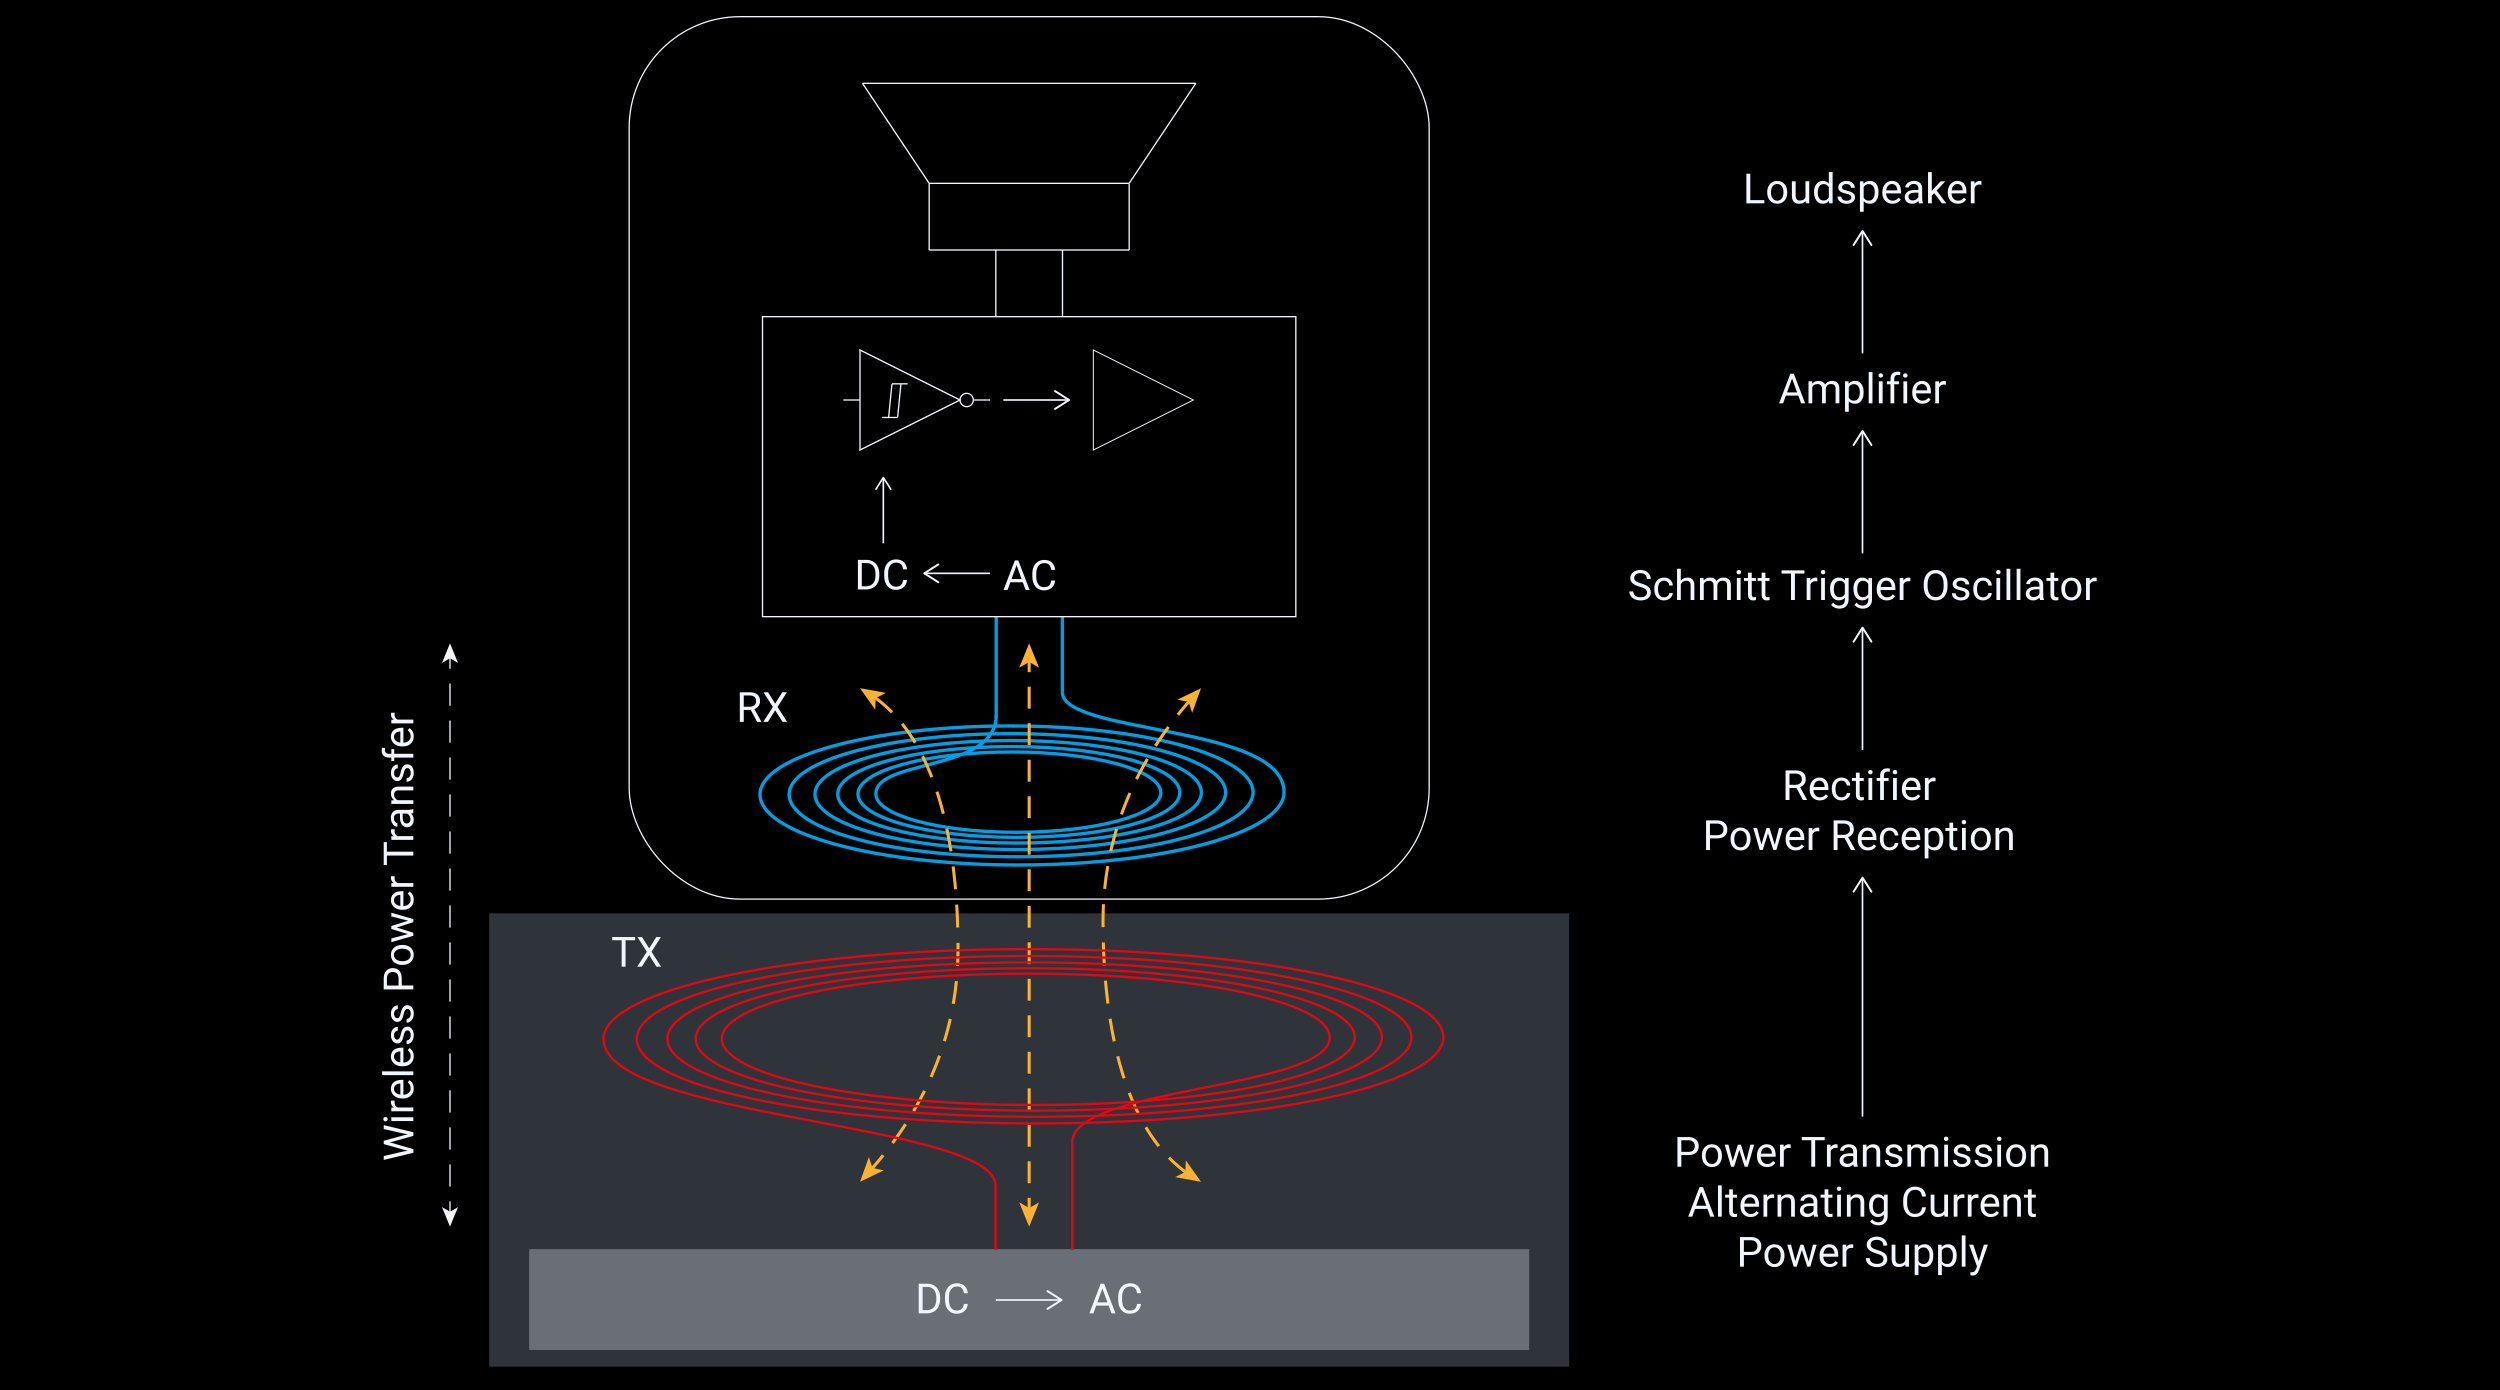 <?xml version="1.0" encoding="UTF-8"?><svg xmlns="http://www.w3.org/2000/svg" viewBox="0 0 1080 600.48"><defs><style>.cls-1{stroke-dasharray:0 0 0 0 9.46 6.31 9.46 6.31;}.cls-1,.cls-2,.cls-3,.cls-4,.cls-5,.cls-6,.cls-7,.cls-8,.cls-9,.cls-10,.cls-11,.cls-12{fill:none;stroke-miterlimit:10;}.cls-1,.cls-3,.cls-4,.cls-11{stroke:#f9b233;stroke-width:1.32px;}.cls-13{fill:#f9b233;}.cls-14{fill:#6a6f75;}.cls-15{fill:#f0f6fc;}.cls-16{fill:#2f333a;}.cls-2{stroke-width:.43px;}.cls-2,.cls-5,.cls-6,.cls-9,.cls-10,.cls-12{stroke:#f0f6fc;}.cls-3{stroke-dasharray:0 0 0 0 0 0 9.46 6.31 9.46 6.31 9.46 6.31;}.cls-4{stroke-dasharray:0 0 0 0 0 0 9.93 6.62 9.93 6.62 9.93 6.62;}.cls-5{stroke-dasharray:0 0 0 0 0 0 9.59 6.39 9.59 6.39 9.59 6.39;}.cls-5,.cls-9,.cls-12{stroke-width:.57px;}.cls-6{stroke-width:.71px;}.cls-7{stroke:#009fe3;stroke-width:1.45px;}.cls-8{stroke:#e30613;stroke-width:1.02px;}.cls-10{stroke-width:.55px;}.cls-12{stroke-dasharray:0 0 0 0 9.59 6.39 9.59 6.39;}</style></defs><g id="template_size"><rect x="0" y="0" width="1080" height="600.48"/></g><g id="Ebene_3"><rect class="cls-16" x="211.32" y="394.56" width="466.56" height="195.84"/><rect class="cls-14" x="228.6" y="539.62" width="432" height="43.58"/><path class="cls-7" d="m458.94,298.96c0,18.42,95.77,13.93,95.77,43.28,0,17.36-51.45,31.44-114.92,31.44-61.56,0-111.47-13.65-111.47-30.49,0-16.34,48.41-29.58,108.13-29.58,57.93,0,104.88,12.85,104.88,28.69,0,15.37-45.55,27.83-101.74,27.83s-98.68-12.09-98.68-27c0-14.46,42.86-26.19,95.72-26.19,51.28,0,92.85,11.37,92.85,25.4,0,13.61-40.32,24.64-90.07,24.64-48.25,0-87.36-10.7-87.36-23.9,0-12.8,37.94-23.18,84.74-23.18s82.2,10.07,82.2,22.49-35.7,21.81-79.74,21.81c-42.72,0-77.34-9.47-77.34-21.16,0-11.33,33.59-20.52,75.02-20.52s72.77,8.91,72.77,19.91-31.6,19.31-70.59,19.31c-37.82,0-68.47-8.39-68.47-18.73,0-10.03,29.74-18.17,66.42-18.17,35.58,0,64.42,7.89,64.42,17.62,0,9.44-27.98,17.1-62.49,17.1-33.48,0-60.62-7.42-60.62-16.58,0-15.15,51.97-9.55,51.97-33.82"/><line class="cls-7" x1="430.36" y1="310.01" x2="430.36" y2="266.4"/><line class="cls-7" x1="458.94" y1="266.4" x2="458.94" y2="298.96"/><line class="cls-11" x1="444.6" y1="285.4" x2="444.6" y2="290.36"/><line class="cls-1" x1="444.6" y1="296.67" x2="444.6" y2="325.06"/><line class="cls-3" x1="444.6" y1="328.22" x2="444.6" y2="514.32"/><line class="cls-11" x1="444.6" y1="517.48" x2="444.6" y2="522.44"/><polygon class="cls-13" points="444.6 277.92 440.29 288.46 444.6 285.96 448.9 288.46 444.6 277.92"/><polygon class="cls-13" points="444.6 529.92 440.29 519.38 444.6 521.88 448.9 519.38 444.6 529.92"/><path class="cls-4" d="m377.87,301.24c31.13,22.41,36,75.72,36,108.5,0,22.16-5.01,58.38-37.31,95.27"/><polygon class="cls-13" points="371.52 297.3 378.11 306.58 378.31 301.61 382.72 299.31 371.52 297.3"/><polygon class="cls-13" points="371.52 510.54 375.37 499.83 376.9 504.56 381.77 505.59 371.52 510.54"/><path class="cls-4" d="m512.5,506.6c-31.13-22.41-36-75.72-36-108.5,0-22.16,5.01-58.38,37.31-95.27"/><polygon class="cls-13" points="518.85 510.54 512.26 501.26 512.07 506.23 507.65 508.53 518.85 510.54"/><polygon class="cls-13" points="518.85 297.3 515 308.01 513.47 303.28 508.6 302.25 518.85 297.3"/><path class="cls-8" d="m430.1,512.26c0-27.36-169.37-28.97-169.37-63.44,0-21.43,82.03-38.8,183.23-38.8s179.56,17.02,179.56,38.03-78.79,37.27-175.97,37.27-172.45-16.35-172.45-36.52,75.67-35.79,169-35.79,165.62,15.7,165.62,35.07-72.67,34.37-162.31,34.37-159.07-15.08-159.07-33.69,69.79-33.01,155.88-33.01,152.77,14.48,152.77,32.35-67.03,31.7-149.71,31.7-146.72-13.91-146.72-31.07,64.37-30.45,143.78-30.45,140.91,13.36,140.91,29.84-61.82,29.24-138.09,29.24-135.33-12.83-135.33-28.66,59.38-28.08,132.62-28.08,129.97,12.32,129.97,27.52c0,22.33-111.21,21.31-111.21,45.39"/><line class="cls-8" x1="430.1" y1="512.26" x2="430.1" y2="540"/><line class="cls-8" x1="463.22" y1="493.54" x2="463.22" y2="540"/></g><g id="Line"><rect class="cls-10" x="271.8" y="7.2" width="345.6" height="381.22" rx="47.97" ry="47.97"/><path class="cls-15" d="m274.35,406.18h-4.11v11.42h-1.68v-11.42h-4.1v-1.38h9.9v1.38Z"/><path class="cls-15" d="m280.43,409.71l3.07-4.9h1.99l-4.04,6.35,4.14,6.45h-2l-3.15-4.99-3.16,4.99h-2l4.15-6.45-4.05-6.35h1.98l3.08,4.9Z"/><path class="cls-15" d="m776.07,340.42h-3.01v5.18h-1.7v-12.8h4.24c1.44,0,2.55.33,3.33.98s1.17,1.61,1.17,2.87c0,.8-.22,1.49-.65,2.08s-1.03,1.03-1.8,1.33l3.01,5.43v.11h-1.81l-2.78-5.18Zm-3.01-1.38h2.59c.84,0,1.5-.22,2-.65s.74-1.02.74-1.74c0-.79-.24-1.4-.71-1.82s-1.15-.64-2.04-.64h-2.58v4.86Z"/><path class="cls-15" d="m786.15,345.78c-1.29,0-2.34-.42-3.15-1.27s-1.21-1.98-1.21-3.4v-.3c0-.94.18-1.79.54-2.53s.86-1.32,1.51-1.74,1.35-.63,2.11-.63c1.24,0,2.2.41,2.88,1.22s1.03,1.98,1.03,3.5v.68h-6.44c.02.94.3,1.7.82,2.27.52.58,1.19.87,2,.87.57,0,1.06-.12,1.46-.35s.75-.54,1.05-.93l.99.77c-.8,1.22-1.99,1.84-3.59,1.84Zm-.2-8.53c-.66,0-1.21.24-1.65.72s-.72,1.15-.83,2.01h4.76v-.12c-.05-.83-.27-1.47-.67-1.92s-.94-.68-1.62-.68Z"/><path class="cls-15" d="m795.56,344.45c.58,0,1.09-.18,1.52-.53s.67-.79.72-1.32h1.54c-.03.54-.22,1.06-.56,1.56s-.81.88-1.38,1.18-1.19.44-1.83.44c-1.29,0-2.33-.43-3.09-1.3-.76-.86-1.15-2.05-1.15-3.55v-.27c0-.93.17-1.75.51-2.47s.83-1.28,1.46-1.68,1.39-.6,2.25-.6c1.07,0,1.95.32,2.66.96s1.08,1.47,1.13,2.49h-1.54c-.05-.62-.28-1.12-.7-1.52-.42-.4-.94-.59-1.55-.59-.83,0-1.47.3-1.92.89s-.68,1.45-.68,2.58v.31c0,1.1.23,1.94.68,2.53s1.1.89,1.93.89Z"/><path class="cls-15" d="m803.37,333.79v2.3h1.78v1.26h-1.78v5.91c0,.38.08.67.24.86s.43.29.81.29c.19,0,.45-.04.77-.11v1.31c-.43.12-.84.17-1.25.17-.73,0-1.27-.22-1.64-.66s-.55-1.06-.55-1.87v-5.9h-1.73v-1.26h1.73v-2.3h1.63Z"/><path class="cls-15" d="m807.05,333.57c0-.26.08-.49.24-.67s.4-.27.72-.27.56.09.72.27.25.4.25.67-.08.48-.25.66-.4.26-.72.26-.56-.09-.72-.26-.24-.4-.24-.66Zm1.76,12.03h-1.63v-9.51h1.63v9.51Z"/><path class="cls-15" d="m812.21,345.6v-8.25h-1.5v-1.26h1.5v-.98c0-1.02.27-1.81.82-2.36s1.32-.83,2.31-.83c.38,0,.75.05,1.12.15l-.09,1.31c-.28-.05-.57-.08-.88-.08-.53,0-.93.15-1.22.46s-.43.75-.43,1.33v1h2.03v1.26h-2.03v8.25h-1.63Z"/><path class="cls-15" d="m817.67,333.57c0-.26.08-.49.24-.67s.4-.27.72-.27.56.09.72.27.25.4.25.67-.08.48-.25.66-.4.26-.72.26-.56-.09-.72-.26-.24-.4-.24-.66Zm1.76,12.03h-1.63v-9.51h1.63v9.51Z"/><path class="cls-15" d="m825.98,345.78c-1.29,0-2.34-.42-3.15-1.27s-1.21-1.98-1.21-3.4v-.3c0-.94.18-1.79.54-2.53s.86-1.32,1.51-1.74,1.35-.63,2.11-.63c1.24,0,2.2.41,2.88,1.22s1.03,1.98,1.03,3.5v.68h-6.44c.02.94.3,1.7.82,2.27.52.58,1.19.87,2,.87.57,0,1.06-.12,1.46-.35s.75-.54,1.05-.93l.99.77c-.8,1.22-1.99,1.84-3.59,1.84Zm-.2-8.53c-.66,0-1.21.24-1.65.72s-.72,1.15-.83,2.01h4.76v-.12c-.05-.83-.27-1.47-.67-1.92s-.94-.68-1.62-.68Z"/><path class="cls-15" d="m836.16,337.55c-.25-.04-.51-.06-.8-.06-1.07,0-1.79.45-2.17,1.36v6.75h-1.63v-9.51h1.58l.03,1.1c.53-.85,1.29-1.27,2.27-1.27.32,0,.56.04.72.12v1.51Z"/><path class="cls-15" d="m738.71,362.19v5.01h-1.69v-12.8h4.72c1.4,0,2.5.36,3.29,1.07s1.19,1.66,1.19,2.84c0,1.24-.39,2.2-1.16,2.87s-1.89,1.01-3.34,1.01h-3.01Zm0-1.38h3.03c.9,0,1.59-.21,2.07-.64.48-.42.72-1.04.72-1.84,0-.76-.24-1.37-.72-1.83s-1.14-.7-1.98-.71h-3.13v5.03Z"/><path class="cls-15" d="m747.58,362.36c0-.93.18-1.77.55-2.51s.88-1.32,1.53-1.72,1.4-.61,2.24-.61c1.29,0,2.34.45,3.14,1.34s1.2,2.09,1.2,3.58v.11c0,.93-.18,1.76-.53,2.49-.35.74-.86,1.31-1.52,1.72s-1.42.62-2.27.62c-1.29,0-2.33-.45-3.13-1.34s-1.2-2.08-1.2-3.56v-.11Zm1.63.19c0,1.05.25,1.9.73,2.54s1.14.96,1.96.96,1.48-.32,1.97-.97c.49-.65.73-1.55.73-2.72,0-1.04-.25-1.89-.74-2.54-.5-.65-1.15-.97-1.97-.97s-1.45.32-1.94.96-.74,1.55-.74,2.74Z"/><path class="cls-15" d="m766.7,364.96l1.83-7.27h1.63l-2.77,9.51h-1.32l-2.31-7.21-2.25,7.21h-1.32l-2.76-9.51h1.62l1.87,7.12,2.21-7.12h1.31l2.26,7.27Z"/><path class="cls-15" d="m775.75,367.38c-1.29,0-2.34-.42-3.15-1.27s-1.21-1.98-1.21-3.4v-.3c0-.94.18-1.79.54-2.53s.86-1.32,1.51-1.74,1.35-.63,2.1-.63c1.24,0,2.2.41,2.88,1.22s1.03,1.98,1.03,3.5v.68h-6.44c.02.94.3,1.7.82,2.27.52.58,1.19.87,2,.87.57,0,1.06-.12,1.46-.35s.75-.54,1.05-.93l.99.77c-.8,1.22-1.99,1.84-3.59,1.84Zm-.2-8.53c-.66,0-1.21.24-1.65.72s-.72,1.15-.83,2.01h4.76v-.12c-.05-.83-.27-1.47-.67-1.92s-.94-.68-1.62-.68Z"/><path class="cls-15" d="m785.94,359.15c-.25-.04-.51-.06-.8-.06-1.07,0-1.79.45-2.17,1.36v6.75h-1.63v-9.51h1.58l.03,1.1c.53-.85,1.29-1.27,2.27-1.27.32,0,.56.04.72.12v1.51Z"/><path class="cls-15" d="m796.84,362.02h-3.01v5.18h-1.7v-12.8h4.24c1.44,0,2.55.33,3.33.98s1.16,1.61,1.16,2.87c0,.8-.21,1.49-.65,2.08s-1.03,1.03-1.8,1.33l3.01,5.43v.11h-1.81l-2.78-5.18Zm-3.01-1.38h2.59c.84,0,1.5-.22,2-.65s.74-1.02.74-1.74c0-.79-.24-1.4-.71-1.82s-1.15-.64-2.04-.64h-2.58v4.86Z"/><path class="cls-15" d="m806.92,367.38c-1.29,0-2.34-.42-3.15-1.27s-1.21-1.98-1.21-3.4v-.3c0-.94.18-1.79.54-2.53s.86-1.32,1.51-1.74,1.35-.63,2.1-.63c1.24,0,2.2.41,2.88,1.22s1.03,1.98,1.03,3.5v.68h-6.44c.02.94.3,1.7.82,2.27.52.58,1.19.87,2,.87.57,0,1.06-.12,1.46-.35s.75-.54,1.05-.93l.99.77c-.8,1.22-1.99,1.84-3.59,1.84Zm-.2-8.53c-.66,0-1.21.24-1.65.72s-.72,1.15-.83,2.01h4.76v-.12c-.05-.83-.27-1.47-.67-1.92s-.94-.68-1.62-.68Z"/><path class="cls-15" d="m816.32,366.05c.58,0,1.09-.18,1.52-.53s.67-.79.72-1.32h1.54c-.03.54-.22,1.06-.56,1.56s-.81.88-1.38,1.18-1.19.44-1.83.44c-1.29,0-2.32-.43-3.09-1.3-.76-.86-1.15-2.05-1.15-3.55v-.27c0-.93.17-1.75.51-2.47s.83-1.28,1.46-1.68,1.39-.6,2.25-.6c1.07,0,1.95.32,2.66.96s1.08,1.47,1.13,2.49h-1.54c-.05-.62-.28-1.12-.7-1.52-.42-.4-.94-.59-1.55-.59-.83,0-1.47.3-1.92.89s-.68,1.45-.68,2.58v.31c0,1.1.23,1.94.68,2.53s1.1.89,1.93.89Z"/><path class="cls-15" d="m825.87,367.38c-1.29,0-2.34-.42-3.15-1.27s-1.21-1.98-1.21-3.4v-.3c0-.94.18-1.79.54-2.53s.86-1.32,1.51-1.74,1.35-.63,2.1-.63c1.24,0,2.2.41,2.88,1.22s1.03,1.98,1.03,3.5v.68h-6.44c.02.94.3,1.7.82,2.27.52.58,1.19.87,2,.87.57,0,1.06-.12,1.46-.35s.75-.54,1.05-.93l.99.77c-.8,1.22-1.99,1.84-3.59,1.84Zm-.2-8.53c-.66,0-1.21.24-1.65.72s-.72,1.15-.83,2.01h4.76v-.12c-.05-.83-.27-1.47-.67-1.92s-.94-.68-1.62-.68Z"/><path class="cls-15" d="m839.5,362.55c0,1.45-.33,2.61-.99,3.5s-1.56,1.33-2.69,1.33-2.06-.37-2.72-1.1v4.58h-1.63v-13.17h1.49l.08,1.05c.66-.82,1.58-1.23,2.76-1.23s2.05.43,2.71,1.29,1,2.06,1,3.59v.15Zm-1.63-.18c0-1.07-.23-1.92-.69-2.54s-1.08-.93-1.88-.93c-.98,0-1.72.44-2.21,1.31v4.54c.49.87,1.23,1.3,2.23,1.3.78,0,1.4-.31,1.86-.93s.69-1.54.69-2.76Z"/><path class="cls-15" d="m843.77,355.39v2.3h1.78v1.26h-1.78v5.91c0,.38.08.67.24.86s.43.29.81.29c.19,0,.45-.04.77-.11v1.31c-.43.12-.84.17-1.25.17-.73,0-1.27-.22-1.64-.66s-.55-1.06-.55-1.87v-5.9h-1.73v-1.26h1.73v-2.3h1.63Z"/><path class="cls-15" d="m847.45,355.17c0-.26.08-.49.24-.67s.4-.27.72-.27.56.09.72.27.25.4.25.67-.08.48-.25.66-.4.26-.72.26-.55-.09-.72-.26-.24-.4-.24-.66Zm1.76,12.03h-1.63v-9.51h1.63v9.51Z"/><path class="cls-15" d="m851.38,362.36c0-.93.18-1.77.55-2.51s.88-1.32,1.53-1.72,1.4-.61,2.24-.61c1.29,0,2.34.45,3.14,1.34s1.2,2.09,1.2,3.58v.11c0,.93-.18,1.76-.53,2.49-.35.74-.86,1.31-1.52,1.72s-1.42.62-2.27.62c-1.29,0-2.33-.45-3.13-1.34s-1.2-2.08-1.2-3.56v-.11Zm1.63.19c0,1.05.25,1.9.73,2.54s1.14.96,1.96.96,1.48-.32,1.97-.97c.49-.65.73-1.55.73-2.72,0-1.04-.25-1.89-.74-2.54-.5-.65-1.15-.97-1.97-.97s-1.45.32-1.94.96-.74,1.55-.74,2.74Z"/><path class="cls-15" d="m863.61,357.69l.05,1.2c.73-.91,1.68-1.37,2.85-1.37,2.01,0,3.02,1.13,3.04,3.4v6.28h-1.63v-6.29c0-.69-.16-1.19-.47-1.52s-.79-.49-1.44-.49c-.53,0-.99.14-1.39.42s-.71.65-.93,1.11v6.78h-1.63v-9.51h1.54Z"/><path class="cls-15" d="m324.32,306.68h-3.01v5.18h-1.7v-12.8h4.24c1.44,0,2.55.33,3.33.98s1.16,1.61,1.16,2.87c0,.8-.22,1.49-.65,2.08s-1.03,1.03-1.8,1.33l3.01,5.43v.11h-1.81l-2.78-5.18Zm-3.01-1.38h2.59c.84,0,1.5-.22,2-.65s.74-1.02.74-1.74c0-.79-.24-1.4-.71-1.82-.47-.42-1.15-.64-2.04-.64h-2.58v4.86Z"/><path class="cls-15" d="m334.88,303.96l3.07-4.9h1.99l-4.04,6.35,4.14,6.45h-2l-3.15-4.99-3.16,4.99h-2l4.15-6.45-4.05-6.35h1.98l3.08,4.9Z"/><line class="cls-9" x1="401.4" y1="108" x2="487.8" y2="108"/><line class="cls-9" x1="401.4" y1="79.2" x2="401.4" y2="108"/><line class="cls-9" x1="487.8" y1="108" x2="487.8" y2="79.33"/><line class="cls-9" x1="516.6" y1="36" x2="487.8" y2="79.2"/><line class="cls-9" x1="372.6" y1="36" x2="401.4" y2="79.2"/><line class="cls-9" x1="516.6" y1="36" x2="372.6" y2="36"/><line class="cls-9" x1="401.4" y1="79.2" x2="487.8" y2="79.2"/><rect class="cls-9" x="329.4" y="136.8" width="230.4" height="129.6"/><line class="cls-9" x1="430.2" y1="136.8" x2="430.2" y2="108"/><line class="cls-9" x1="459" y1="136.8" x2="459" y2="108"/><path class="cls-15" d="m726.34,498.99v5.01h-1.69v-12.8h4.72c1.4,0,2.5.36,3.29,1.07s1.19,1.66,1.19,2.84c0,1.24-.39,2.2-1.16,2.87s-1.89,1.01-3.34,1.01h-3.01Zm0-1.38h3.03c.9,0,1.59-.21,2.07-.64.48-.42.72-1.04.72-1.84,0-.76-.24-1.37-.72-1.83s-1.14-.7-1.98-.71h-3.13v5.03Z"/><path class="cls-15" d="m735.21,499.16c0-.93.18-1.77.55-2.51s.88-1.32,1.53-1.72,1.4-.61,2.24-.61c1.29,0,2.34.45,3.14,1.34s1.2,2.09,1.2,3.58v.11c0,.93-.18,1.76-.53,2.49-.35.74-.86,1.31-1.52,1.72s-1.42.62-2.27.62c-1.29,0-2.33-.45-3.13-1.34s-1.2-2.08-1.2-3.56v-.11Zm1.63.19c0,1.05.25,1.9.73,2.54s1.14.96,1.96.96,1.48-.32,1.97-.97c.49-.65.73-1.55.73-2.72,0-1.04-.25-1.89-.74-2.54-.5-.65-1.15-.97-1.97-.97s-1.45.32-1.94.96-.74,1.55-.74,2.74Z"/><path class="cls-15" d="m754.33,501.76l1.83-7.27h1.63l-2.77,9.51h-1.32l-2.31-7.21-2.25,7.21h-1.32l-2.76-9.51h1.62l1.87,7.12,2.21-7.12h1.31l2.26,7.27Z"/><path class="cls-15" d="m763.38,504.18c-1.29,0-2.34-.42-3.15-1.27s-1.21-1.98-1.21-3.4v-.3c0-.94.18-1.79.54-2.53s.86-1.32,1.51-1.74,1.35-.63,2.1-.63c1.24,0,2.2.41,2.88,1.22s1.03,1.98,1.03,3.5v.68h-6.44c.02.94.3,1.7.82,2.27.52.58,1.19.87,2,.87.57,0,1.06-.12,1.46-.35s.75-.54,1.05-.93l.99.77c-.8,1.22-1.99,1.84-3.59,1.84Zm-.2-8.53c-.66,0-1.21.24-1.65.72s-.72,1.15-.83,2.01h4.76v-.12c-.05-.83-.27-1.47-.67-1.92s-.94-.68-1.62-.68Z"/><path class="cls-15" d="m773.57,495.95c-.25-.04-.51-.06-.8-.06-1.07,0-1.79.45-2.17,1.36v6.75h-1.63v-9.51h1.58l.03,1.1c.53-.85,1.29-1.27,2.27-1.27.32,0,.56.04.72.12v1.51Z"/><path class="cls-15" d="m788.26,492.58h-4.11v11.42h-1.68v-11.42h-4.1v-1.38h9.9v1.38Z"/><path class="cls-15" d="m793.84,495.95c-.25-.04-.51-.06-.8-.06-1.07,0-1.79.45-2.17,1.36v6.75h-1.63v-9.51h1.58l.03,1.1c.53-.85,1.29-1.27,2.27-1.27.32,0,.56.04.72.12v1.51Z"/><path class="cls-15" d="m800.86,504c-.09-.19-.17-.52-.23-1-.76.79-1.66,1.18-2.71,1.18-.94,0-1.71-.26-2.31-.79s-.9-1.2-.9-2.02c0-.99.38-1.76,1.13-2.31s1.81-.82,3.18-.82h1.58v-.75c0-.57-.17-1.02-.51-1.36-.34-.34-.84-.5-1.5-.5-.58,0-1.07.15-1.46.44s-.59.65-.59,1.06h-1.63c0-.47.17-.93.51-1.38s.79-.79,1.37-1.05,1.21-.39,1.9-.39c1.1,0,1.95.27,2.58.82s.94,1.3.97,2.26v4.38c0,.87.11,1.57.33,2.08v.14h-1.71Zm-2.7-1.24c.51,0,.99-.13,1.45-.4s.79-.61.99-1.03v-1.95h-1.27c-1.99,0-2.99.58-2.99,1.75,0,.51.17.91.51,1.2s.78.43,1.31.43Z"/><path class="cls-15" d="m806.31,494.49l.05,1.2c.73-.91,1.68-1.37,2.85-1.37,2.01,0,3.02,1.13,3.04,3.4v6.28h-1.63v-6.29c0-.69-.16-1.19-.47-1.52s-.79-.49-1.44-.49c-.53,0-.99.14-1.39.42s-.71.65-.93,1.11v6.78h-1.63v-9.51h1.54Z"/><path class="cls-15" d="m820.24,501.48c0-.44-.17-.78-.5-1.02-.33-.24-.91-.45-1.73-.63s-1.48-.39-1.96-.63-.84-.54-1.07-.88-.35-.74-.35-1.21c0-.78.33-1.44.99-1.98s1.5-.81,2.53-.81c1.08,0,1.95.28,2.62.83s1.01,1.27,1.01,2.14h-1.63c0-.45-.19-.83-.57-1.15s-.85-.48-1.43-.48-1.05.13-1.39.39-.5.59-.5,1.01c0,.39.16.69.47.89s.87.39,1.68.57,1.47.4,1.97.65.88.56,1.12.91c.24.36.36.79.36,1.3,0,.85-.34,1.53-1.02,2.04-.68.51-1.56.77-2.65.77-.76,0-1.44-.13-2.02-.4s-1.04-.65-1.38-1.13c-.33-.48-.5-1.01-.5-1.57h1.63c.03.54.25.98.66,1.3.41.32.94.48,1.61.48.62,0,1.11-.12,1.48-.37.37-.25.56-.58.56-1Z"/><path class="cls-15" d="m825.52,494.49l.04,1.05c.7-.82,1.64-1.23,2.82-1.23,1.33,0,2.24.51,2.72,1.53.32-.46.73-.83,1.24-1.11.51-.28,1.11-.42,1.8-.42,2.09,0,3.15,1.1,3.18,3.31v6.37h-1.63v-6.28c0-.68-.16-1.19-.47-1.53-.31-.34-.83-.5-1.56-.5-.6,0-1.1.18-1.5.54-.4.36-.63.85-.69,1.46v6.31h-1.63v-6.23c0-1.38-.68-2.07-2.03-2.07-1.07,0-1.8.45-2.19,1.36v6.94h-1.63v-9.51h1.54Z"/><path class="cls-15" d="m839.77,491.97c0-.26.08-.49.24-.67s.4-.27.72-.27.56.09.72.27.25.4.25.67-.08.48-.25.66-.4.26-.72.26-.56-.09-.72-.26-.24-.4-.24-.66Zm1.76,12.03h-1.63v-9.51h1.63v9.51Z"/><path class="cls-15" d="m849.67,501.48c0-.44-.17-.78-.5-1.02-.33-.24-.91-.45-1.73-.63s-1.48-.39-1.96-.63c-.48-.25-.84-.54-1.07-.88-.23-.34-.35-.74-.35-1.21,0-.78.33-1.44.99-1.98.66-.54,1.5-.81,2.53-.81,1.08,0,1.95.28,2.62.83s1.01,1.27,1.01,2.14h-1.63c0-.45-.19-.83-.57-1.15-.38-.32-.85-.48-1.43-.48s-1.05.13-1.39.39-.5.59-.5,1.01c0,.39.16.69.47.89s.87.39,1.68.57c.81.18,1.47.4,1.97.65s.88.56,1.12.91c.24.36.36.79.36,1.3,0,.85-.34,1.53-1.02,2.04-.68.51-1.56.77-2.65.77-.76,0-1.44-.13-2.02-.4s-1.04-.65-1.38-1.13c-.33-.48-.5-1.01-.5-1.57h1.63c.03.54.25.98.65,1.3.41.32.95.48,1.61.48.62,0,1.11-.12,1.48-.37.37-.25.56-.58.56-1Z"/><path class="cls-15" d="m858.95,501.48c0-.44-.17-.78-.5-1.02-.33-.24-.91-.45-1.73-.63s-1.48-.39-1.96-.63c-.48-.25-.84-.54-1.07-.88-.23-.34-.35-.74-.35-1.21,0-.78.33-1.44.99-1.98.66-.54,1.5-.81,2.53-.81,1.08,0,1.95.28,2.62.83s1.01,1.27,1.01,2.14h-1.63c0-.45-.19-.83-.57-1.15-.38-.32-.85-.48-1.43-.48s-1.05.13-1.39.39-.5.59-.5,1.01c0,.39.16.69.47.89s.87.39,1.68.57c.81.18,1.47.4,1.97.65s.88.56,1.12.91c.24.36.36.79.36,1.3,0,.85-.34,1.53-1.02,2.04-.68.51-1.56.77-2.65.77-.76,0-1.44-.13-2.02-.4s-1.04-.65-1.38-1.13c-.33-.48-.5-1.01-.5-1.57h1.63c.03.54.25.98.65,1.3.41.32.95.48,1.61.48.62,0,1.11-.12,1.48-.37.37-.25.56-.58.56-1Z"/><path class="cls-15" d="m862.7,491.97c0-.26.08-.49.24-.67s.4-.27.72-.27.56.09.72.27.25.4.25.67-.08.48-.25.66-.4.26-.72.26-.56-.09-.72-.26-.24-.4-.24-.66Zm1.76,12.03h-1.63v-9.51h1.63v9.51Z"/><path class="cls-15" d="m866.63,499.16c0-.93.18-1.77.55-2.51.37-.74.88-1.32,1.53-1.72.65-.4,1.4-.61,2.24-.61,1.29,0,2.34.45,3.14,1.34.8.9,1.2,2.09,1.2,3.58v.11c0,.93-.18,1.76-.53,2.49-.36.74-.86,1.31-1.52,1.72-.66.41-1.42.62-2.27.62-1.29,0-2.33-.45-3.13-1.34-.8-.9-1.2-2.08-1.2-3.56v-.11Zm1.63.19c0,1.05.24,1.9.73,2.54s1.14.96,1.96.96,1.48-.32,1.97-.97c.49-.65.73-1.55.73-2.72,0-1.04-.25-1.89-.74-2.54-.5-.65-1.15-.97-1.97-.97s-1.45.32-1.94.96-.74,1.55-.74,2.74Z"/><path class="cls-15" d="m878.87,494.49l.05,1.2c.73-.91,1.68-1.37,2.85-1.37,2.01,0,3.02,1.13,3.04,3.4v6.28h-1.63v-6.29c0-.69-.16-1.19-.47-1.52-.31-.33-.79-.49-1.44-.49-.53,0-.99.14-1.39.42s-.71.65-.93,1.11v6.78h-1.63v-9.51h1.54Z"/><path class="cls-15" d="m737.61,522.25h-5.36l-1.2,3.35h-1.74l4.89-12.8h1.48l4.9,12.8h-1.73l-1.22-3.35Zm-4.85-1.38h4.35l-2.18-5.99-2.17,5.99Z"/><path class="cls-15" d="m743.8,525.6h-1.63v-13.5h1.63v13.5Z"/><path class="cls-15" d="m748.61,513.79v2.3h1.78v1.26h-1.78v5.91c0,.38.08.67.24.86s.43.29.81.29c.19,0,.45-.04.77-.11v1.31c-.43.12-.84.17-1.25.17-.73,0-1.27-.22-1.64-.66s-.55-1.06-.55-1.87v-5.9h-1.73v-1.26h1.73v-2.3h1.63Z"/><path class="cls-15" d="m756.23,525.77c-1.29,0-2.34-.42-3.15-1.27s-1.21-1.98-1.21-3.4v-.3c0-.94.18-1.79.54-2.53s.86-1.32,1.51-1.74,1.35-.63,2.11-.63c1.24,0,2.2.41,2.88,1.22s1.03,1.98,1.03,3.5v.68h-6.44c.02.94.3,1.7.82,2.27.52.58,1.19.87,2,.87.57,0,1.06-.12,1.46-.35s.75-.54,1.05-.93l.99.77c-.8,1.22-1.99,1.84-3.59,1.84Zm-.2-8.53c-.66,0-1.21.24-1.65.72s-.72,1.15-.83,2.01h4.76v-.12c-.05-.83-.27-1.47-.67-1.92s-.94-.68-1.62-.68Z"/><path class="cls-15" d="m766.42,517.55c-.25-.04-.51-.06-.8-.06-1.07,0-1.79.45-2.17,1.36v6.75h-1.63v-9.51h1.58l.03,1.1c.53-.85,1.29-1.27,2.27-1.27.32,0,.56.04.72.12v1.51Z"/><path class="cls-15" d="m769.45,516.09l.05,1.2c.73-.91,1.68-1.37,2.85-1.37,2.01,0,3.02,1.13,3.04,3.4v6.28h-1.63v-6.29c0-.69-.16-1.19-.47-1.52s-.79-.49-1.44-.49c-.53,0-.99.14-1.39.42s-.71.65-.93,1.11v6.78h-1.63v-9.51h1.54Z"/><path class="cls-15" d="m783.71,525.6c-.09-.19-.17-.52-.23-1-.76.79-1.66,1.18-2.71,1.18-.94,0-1.71-.26-2.31-.79s-.9-1.2-.9-2.02c0-.99.38-1.76,1.13-2.31s1.81-.82,3.18-.82h1.58v-.75c0-.57-.17-1.02-.51-1.36-.34-.34-.84-.5-1.5-.5-.58,0-1.07.15-1.46.44s-.59.65-.59,1.06h-1.63c0-.47.17-.93.5-1.38s.79-.79,1.37-1.05,1.21-.39,1.9-.39c1.1,0,1.95.27,2.58.82s.94,1.3.97,2.26v4.38c0,.87.11,1.57.33,2.08v.14h-1.71Zm-2.7-1.24c.51,0,.99-.13,1.45-.4s.79-.61.99-1.03v-1.95h-1.27c-1.99,0-2.99.58-2.99,1.75,0,.51.17.91.51,1.2s.78.43,1.31.43Z"/><path class="cls-15" d="m789.84,513.79v2.3h1.78v1.26h-1.78v5.91c0,.38.08.67.24.86s.43.29.81.29c.19,0,.45-.04.77-.11v1.31c-.43.12-.84.17-1.25.17-.73,0-1.27-.22-1.64-.66s-.55-1.06-.55-1.87v-5.9h-1.73v-1.26h1.73v-2.3h1.63Z"/><path class="cls-15" d="m793.52,513.57c0-.26.08-.49.24-.67s.4-.27.72-.27.56.09.72.27.25.4.25.67-.08.48-.25.66-.4.26-.72.26-.56-.09-.72-.26-.24-.4-.24-.66Zm1.76,12.03h-1.63v-9.51h1.63v9.51Z"/><path class="cls-15" d="m799.42,516.09l.05,1.2c.73-.91,1.68-1.37,2.85-1.37,2.01,0,3.02,1.13,3.04,3.4v6.28h-1.63v-6.29c0-.69-.16-1.19-.47-1.52s-.79-.49-1.44-.49c-.53,0-.99.14-1.39.42s-.71.65-.93,1.11v6.78h-1.63v-9.51h1.54Z"/><path class="cls-15" d="m807.43,520.77c0-1.48.34-2.66,1.03-3.54s1.59-1.31,2.72-1.31,2.07.41,2.72,1.23l.08-1.05h1.49v9.28c0,1.23-.37,2.2-1.09,2.91s-1.71,1.06-2.94,1.06c-.69,0-1.36-.15-2.01-.44s-1.16-.69-1.5-1.2l.84-.98c.7.86,1.55,1.29,2.56,1.29.79,0,1.41-.22,1.85-.67s.66-1.07.66-1.88v-.82c-.65.75-1.54,1.12-2.66,1.12s-2.01-.45-2.7-1.34-1.03-2.12-1.03-3.67Zm1.63.18c0,1.07.22,1.92.66,2.53.44.61,1.05.92,1.85.92,1.03,0,1.78-.47,2.26-1.4v-4.34c-.5-.91-1.25-1.36-2.24-1.36-.79,0-1.41.31-1.85.92s-.67,1.53-.67,2.73Z"/><path class="cls-15" d="m832.03,521.54c-.16,1.35-.66,2.4-1.5,3.13-.84.74-1.96,1.1-3.35,1.1-1.51,0-2.72-.54-3.63-1.63s-1.37-2.53-1.37-4.35v-1.23c0-1.19.21-2.24.64-3.14s1.03-1.59,1.81-2.08c.78-.48,1.68-.72,2.71-.72,1.36,0,2.45.38,3.27,1.14s1.3,1.81,1.43,3.15h-1.7c-.15-1.02-.46-1.76-.95-2.22-.49-.46-1.17-.69-2.05-.69-1.08,0-1.92.4-2.54,1.2s-.92,1.93-.92,3.4v1.24c0,1.39.29,2.5.87,3.32s1.39,1.23,2.43,1.23c.94,0,1.66-.21,2.16-.64.5-.42.83-1.16,1-2.22h1.7Z"/><path class="cls-15" d="m839.95,524.66c-.63.74-1.56,1.12-2.79,1.12-1.01,0-1.79-.29-2.32-.88-.53-.59-.8-1.46-.8-2.62v-6.19h1.63v6.14c0,1.44.59,2.16,1.76,2.16,1.24,0,2.07-.46,2.48-1.39v-6.92h1.63v9.51h-1.55l-.04-.94Z"/><path class="cls-15" d="m848.6,517.55c-.25-.04-.51-.06-.8-.06-1.07,0-1.79.45-2.17,1.36v6.75h-1.63v-9.51h1.58l.03,1.1c.53-.85,1.29-1.27,2.27-1.27.32,0,.56.04.72.12v1.51Z"/><path class="cls-15" d="m854.69,517.55c-.25-.04-.51-.06-.8-.06-1.07,0-1.79.45-2.17,1.36v6.75h-1.63v-9.51h1.58l.03,1.1c.53-.85,1.29-1.27,2.27-1.27.32,0,.56.04.72.12v1.51Z"/><path class="cls-15" d="m859.97,525.77c-1.29,0-2.34-.42-3.15-1.27s-1.21-1.98-1.21-3.4v-.3c0-.94.18-1.79.54-2.53.36-.74.86-1.32,1.51-1.74s1.35-.63,2.11-.63c1.24,0,2.2.41,2.88,1.22s1.03,1.98,1.03,3.5v.68h-6.44c.02.94.3,1.7.82,2.27.52.58,1.19.87,2,.87.57,0,1.06-.12,1.46-.35s.75-.54,1.05-.93l.99.77c-.8,1.22-1.99,1.84-3.59,1.84Zm-.2-8.53c-.66,0-1.21.24-1.65.72s-.72,1.15-.83,2.01h4.76v-.12c-.05-.83-.27-1.47-.67-1.92s-.94-.68-1.62-.68Z"/><path class="cls-15" d="m867.09,516.09l.05,1.2c.73-.91,1.68-1.37,2.85-1.37,2.01,0,3.02,1.13,3.04,3.4v6.28h-1.63v-6.29c0-.69-.16-1.19-.47-1.52-.31-.33-.79-.49-1.44-.49-.53,0-.99.14-1.39.42s-.71.65-.93,1.11v6.78h-1.63v-9.51h1.54Z"/><path class="cls-15" d="m877.69,513.79v2.3h1.78v1.26h-1.78v5.91c0,.38.08.67.24.86s.43.29.81.29c.19,0,.45-.04.77-.11v1.31c-.43.12-.84.17-1.25.17-.73,0-1.27-.22-1.64-.66s-.55-1.06-.55-1.87v-5.9h-1.73v-1.26h1.73v-2.3h1.63Z"/><path class="cls-15" d="m753.37,542.19v5.01h-1.69v-12.8h4.72c1.4,0,2.5.36,3.29,1.07s1.19,1.66,1.19,2.84c0,1.24-.39,2.2-1.17,2.87s-1.89,1.01-3.33,1.01h-3.01Zm0-1.38h3.03c.9,0,1.59-.21,2.07-.64.48-.42.72-1.04.72-1.84,0-.76-.24-1.37-.72-1.83s-1.14-.7-1.98-.71h-3.13v5.03Z"/><path class="cls-15" d="m762.24,542.36c0-.93.18-1.77.55-2.51s.88-1.32,1.53-1.72,1.4-.61,2.24-.61c1.29,0,2.34.45,3.14,1.34s1.2,2.09,1.2,3.58v.11c0,.93-.18,1.76-.53,2.49-.35.74-.86,1.31-1.52,1.72s-1.42.62-2.27.62c-1.29,0-2.33-.45-3.13-1.34s-1.2-2.08-1.2-3.56v-.11Zm1.63.19c0,1.05.24,1.9.73,2.54s1.14.96,1.96.96,1.48-.32,1.97-.97c.49-.65.73-1.55.73-2.72,0-1.04-.25-1.89-.74-2.54-.5-.65-1.15-.97-1.97-.97s-1.45.32-1.94.96-.74,1.55-.74,2.74Z"/><path class="cls-15" d="m781.36,544.96l1.83-7.27h1.63l-2.77,9.51h-1.32l-2.31-7.21-2.25,7.21h-1.32l-2.76-9.51h1.62l1.87,7.12,2.21-7.12h1.31l2.26,7.27Z"/><path class="cls-15" d="m790.41,547.38c-1.29,0-2.34-.42-3.15-1.27s-1.21-1.98-1.21-3.4v-.3c0-.94.18-1.79.54-2.53s.86-1.32,1.51-1.74,1.35-.63,2.11-.63c1.24,0,2.2.41,2.88,1.22s1.03,1.98,1.03,3.5v.68h-6.44c.02.94.3,1.7.82,2.27.52.58,1.19.87,2,.87.57,0,1.06-.12,1.46-.35s.75-.54,1.05-.93l.99.77c-.8,1.22-1.99,1.84-3.59,1.84Zm-.2-8.53c-.66,0-1.21.24-1.65.72s-.72,1.15-.83,2.01h4.76v-.12c-.05-.83-.27-1.47-.67-1.92s-.94-.68-1.62-.68Z"/><path class="cls-15" d="m800.6,539.15c-.25-.04-.51-.06-.8-.06-1.07,0-1.79.45-2.17,1.36v6.75h-1.63v-9.51h1.58l.03,1.1c.53-.85,1.29-1.27,2.27-1.27.32,0,.56.04.72.12v1.51Z"/><path class="cls-15" d="m810.57,541.5c-1.45-.42-2.5-.93-3.16-1.53-.66-.61-.99-1.35-.99-2.25,0-1.01.4-1.84,1.21-2.5.81-.66,1.85-.99,3.14-.99.88,0,1.66.17,2.35.51s1.22.81,1.6,1.41.57,1.25.57,1.96h-1.7c0-.78-.25-1.39-.74-1.83s-1.19-.67-2.08-.67c-.83,0-1.48.18-1.95.55-.47.37-.7.88-.7,1.53,0,.52.22.96.66,1.33s1.2.69,2.26.99c1.06.3,1.9.63,2.5.99.6.36,1.05.78,1.34,1.26s.44,1.05.44,1.7c0,1.04-.4,1.87-1.21,2.49-.81.62-1.89.94-3.24.94-.88,0-1.7-.17-2.46-.51-.76-.34-1.35-.8-1.76-1.38s-.62-1.25-.62-2h1.7c0,.77.29,1.38.86,1.83.57.45,1.33.67,2.29.67.89,0,1.57-.18,2.05-.54s.71-.86.71-1.49-.22-1.11-.66-1.46c-.44-.34-1.24-.68-2.39-1.01Z"/><path class="cls-15" d="m823.1,546.26c-.63.74-1.56,1.12-2.79,1.12-1.01,0-1.79-.29-2.32-.88-.53-.59-.8-1.46-.8-2.62v-6.19h1.63v6.14c0,1.44.59,2.16,1.76,2.16,1.24,0,2.07-.46,2.48-1.39v-6.92h1.63v9.51h-1.55l-.04-.94Z"/><path class="cls-15" d="m835.18,542.55c0,1.45-.33,2.61-.99,3.5s-1.56,1.33-2.69,1.33-2.06-.37-2.72-1.1v4.58h-1.63v-13.17h1.49l.08,1.05c.66-.82,1.58-1.23,2.76-1.23s2.04.43,2.71,1.29c.66.86,1,2.06,1,3.59v.15Zm-1.63-.18c0-1.07-.23-1.92-.69-2.54s-1.08-.93-1.88-.93c-.98,0-1.72.44-2.21,1.31v4.54c.49.87,1.23,1.3,2.23,1.3.78,0,1.4-.31,1.86-.93.46-.62.69-1.54.69-2.76Z"/><path class="cls-15" d="m845.28,542.55c0,1.45-.33,2.61-.99,3.5s-1.56,1.33-2.69,1.33-2.06-.37-2.72-1.1v4.58h-1.63v-13.17h1.49l.08,1.05c.66-.82,1.58-1.23,2.76-1.23s2.05.43,2.71,1.29,1,2.06,1,3.59v.15Zm-1.63-.18c0-1.07-.23-1.92-.69-2.54s-1.08-.93-1.88-.93c-.98,0-1.72.44-2.21,1.31v4.54c.49.87,1.23,1.3,2.23,1.3.78,0,1.4-.31,1.86-.93s.69-1.54.69-2.76Z"/><path class="cls-15" d="m849.11,547.2h-1.63v-13.5h1.63v13.5Z"/><path class="cls-15" d="m854.82,544.82l2.21-7.13h1.74l-3.82,10.98c-.59,1.58-1.53,2.37-2.82,2.37l-.31-.03-.61-.11v-1.32l.44.04c.55,0,.98-.11,1.29-.33.31-.22.56-.63.76-1.22l.36-.97-3.39-9.4h1.78l2.37,7.13Z"/><path class="cls-15" d="m174.53,497.38l1.69-.25-1.52-.36-8.93-2.53v-1.42l8.93-2.47,1.55-.35-1.72-.27-8.75-1.99v-1.7l12.8,3.1v1.54l-9.33,2.64-.98.2.98.2,9.33,2.73v1.54l-12.8,3.09v-1.69l8.76-2.02Z"/><path class="cls-15" d="m166.53,484.42c-.26,0-.49-.08-.67-.24-.18-.16-.27-.4-.27-.72s.09-.56.27-.72.4-.25.67-.25.48.08.66.25.26.4.26.72-.09.55-.26.72c-.18.16-.4.24-.66.24Zm12.03-1.76v1.63h-9.51v-1.63h9.51Z"/><path class="cls-15" d="m170.51,475.46c-.04.25-.06.51-.06.8,0,1.07.45,1.79,1.36,2.17h6.75v1.63h-9.51v-1.58l1.1-.03c-.85-.53-1.27-1.29-1.27-2.27,0-.32.04-.56.12-.72h1.51Z"/><path class="cls-15" d="m178.74,470.19c0,1.29-.42,2.34-1.27,3.15s-1.98,1.21-3.4,1.21h-.3c-.94,0-1.79-.18-2.53-.54-.74-.36-1.32-.86-1.74-1.51-.42-.65-.63-1.35-.63-2.1,0-1.24.41-2.2,1.22-2.88s1.98-1.03,3.5-1.03h.68v6.44c.94-.02,1.69-.3,2.27-.82.58-.53.87-1.19.87-2,0-.57-.12-1.06-.35-1.46s-.54-.75-.93-1.05l.77-.99c1.22.8,1.84,1.99,1.84,3.59Zm-8.53.2c0,.66.24,1.21.72,1.65s1.15.72,2.01.83v-4.76h-.12c-.83.05-1.47.27-1.92.67s-.68.94-.68,1.62Z"/><path class="cls-15" d="m178.56,462.83v1.63h-13.5v-1.63h13.5Z"/><path class="cls-15" d="m178.74,456.28c0,1.29-.42,2.34-1.27,3.15s-1.98,1.21-3.4,1.21h-.3c-.94,0-1.79-.18-2.53-.54-.74-.36-1.32-.86-1.74-1.51-.42-.65-.63-1.35-.63-2.1,0-1.24.41-2.2,1.22-2.88s1.98-1.03,3.5-1.03h.68v6.44c.94-.02,1.69-.3,2.27-.82.58-.53.87-1.19.87-2,0-.57-.12-1.06-.35-1.46s-.54-.75-.93-1.05l.77-.99c1.22.8,1.84,1.99,1.84,3.59Zm-8.53.2c0,.66.24,1.21.72,1.65s1.15.72,2.01.83v-4.76h-.12c-.83.05-1.47.27-1.92.67s-.68.94-.68,1.62Z"/><path class="cls-15" d="m176.04,445.15c-.44,0-.78.17-1.02.5-.24.33-.45.91-.63,1.73-.18.82-.39,1.48-.63,1.96-.25.48-.54.84-.88,1.07-.34.23-.74.35-1.21.35-.78,0-1.44-.33-1.98-.99-.54-.66-.81-1.5-.81-2.53,0-1.08.28-1.95.83-2.62.56-.67,1.27-1.01,2.14-1.01v1.63c-.45,0-.83.19-1.15.57-.32.38-.48.85-.48,1.43s.13,1.05.39,1.39.59.5,1.01.5c.39,0,.69-.16.89-.47s.39-.87.57-1.68c.18-.81.4-1.47.65-1.97s.56-.88.91-1.12c.35-.24.79-.36,1.3-.36.85,0,1.53.34,2.04,1.02s.77,1.56.77,2.65c0,.76-.13,1.44-.4,2.02s-.65,1.04-1.13,1.38c-.48.33-1.01.5-1.57.5v-1.63c.54-.03.98-.25,1.3-.65.32-.41.48-.95.48-1.61,0-.62-.12-1.11-.37-1.48-.25-.37-.58-.56-1-.56Z"/><path class="cls-15" d="m176.04,435.87c-.44,0-.78.17-1.02.5-.24.33-.45.91-.63,1.73-.18.82-.39,1.48-.63,1.96-.25.48-.54.84-.88,1.07-.34.23-.74.35-1.21.35-.78,0-1.44-.33-1.98-.99-.54-.66-.81-1.5-.81-2.53,0-1.08.28-1.95.83-2.62.56-.67,1.27-1.01,2.14-1.01v1.63c-.45,0-.83.19-1.15.57-.32.38-.48.85-.48,1.43s.13,1.05.39,1.39.59.5,1.01.5c.39,0,.69-.16.89-.47s.39-.87.57-1.68c.18-.81.4-1.47.65-1.97s.56-.88.91-1.12c.35-.24.79-.36,1.3-.36.85,0,1.53.34,2.04,1.02s.77,1.56.77,2.65c0,.76-.13,1.44-.4,2.02s-.65,1.04-1.13,1.38c-.48.33-1.01.5-1.57.5v-1.63c.54-.03.98-.25,1.3-.65.32-.41.48-.95.48-1.61,0-.62-.12-1.11-.37-1.48-.25-.37-.58-.56-1-.56Z"/><path class="cls-15" d="m173.55,425.73h5.01v1.69h-12.8v-4.72c0-1.4.36-2.5,1.07-3.29.71-.79,1.66-1.19,2.84-1.19,1.24,0,2.2.39,2.87,1.17.67.78,1.01,1.89,1.01,3.33v3.01Zm-1.38,0v-3.03c0-.9-.21-1.59-.64-2.07-.43-.48-1.04-.72-1.84-.72s-1.37.24-1.83.72c-.46.48-.7,1.14-.71,1.98v3.13h5.03Z"/><path class="cls-15" d="m173.72,416.86c-.93,0-1.77-.18-2.51-.55-.74-.37-1.32-.88-1.72-1.53-.4-.65-.61-1.4-.61-2.24,0-1.29.45-2.34,1.34-3.14.9-.8,2.09-1.2,3.58-1.2h.11c.93,0,1.76.18,2.49.53.74.36,1.31.86,1.72,1.52.41.66.62,1.42.62,2.27,0,1.29-.45,2.33-1.34,3.13-.9.8-2.08,1.2-3.56,1.2h-.11Zm.19-1.63c1.05,0,1.9-.25,2.54-.73.64-.49.96-1.14.96-1.96s-.32-1.48-.97-1.97-1.55-.73-2.72-.73c-1.04,0-1.89.25-2.54.74-.65.49-.97,1.15-.97,1.97s.32,1.45.96,1.94,1.55.74,2.74.74Z"/><path class="cls-15" d="m176.32,397.75l-7.27-1.83v-1.63l9.51,2.77v1.32l-7.21,2.31,7.21,2.25v1.32l-9.51,2.76v-1.62l7.12-1.87-7.12-2.21v-1.31l7.27-2.26Z"/><path class="cls-15" d="m178.74,388.69c0,1.29-.42,2.34-1.27,3.15s-1.98,1.21-3.4,1.21h-.3c-.94,0-1.79-.18-2.53-.54-.74-.36-1.32-.86-1.74-1.51s-.63-1.35-.63-2.11c0-1.24.41-2.2,1.22-2.88s1.98-1.03,3.5-1.03h.68v6.44c.94-.02,1.69-.3,2.27-.82.58-.52.87-1.19.87-2,0-.57-.12-1.06-.35-1.46s-.54-.75-.93-1.05l.77-.99c1.22.8,1.84,1.99,1.84,3.59Zm-8.53.2c0,.66.24,1.21.72,1.65s1.15.72,2.01.83v-4.76h-.12c-.83.05-1.47.27-1.92.67s-.68.94-.68,1.62Z"/><path class="cls-15" d="m170.51,378.51c-.04.25-.06.51-.06.8,0,1.07.45,1.79,1.36,2.17h6.75v1.63h-9.51v-1.58l1.1-.03c-.85-.53-1.27-1.29-1.27-2.27,0-.32.04-.56.12-.72h1.51Z"/><path class="cls-15" d="m167.14,363.81v4.11h11.42v1.68h-11.42v4.1h-1.38v-9.9h1.38Z"/><path class="cls-15" d="m170.51,358.23c-.04.25-.06.51-.06.8,0,1.07.45,1.79,1.36,2.17h6.75v1.63h-9.51v-1.58l1.1-.03c-.85-.53-1.27-1.29-1.27-2.27,0-.32.04-.56.12-.72h1.51Z"/><path class="cls-15" d="m178.56,351.22c-.19.09-.52.17-1,.23.79.76,1.18,1.66,1.18,2.71,0,.94-.27,1.71-.8,2.31-.53.6-1.2.9-2.02.9-.99,0-1.76-.38-2.31-1.13-.55-.75-.82-1.81-.82-3.18v-1.58h-.75c-.57,0-1.02.17-1.36.51s-.51.84-.51,1.5c0,.58.15,1.07.44,1.46s.65.59,1.06.59v1.63c-.47,0-.93-.17-1.38-.5s-.79-.79-1.05-1.37-.39-1.21-.39-1.9c0-1.1.27-1.95.82-2.58s1.3-.94,2.26-.97h4.38c.87,0,1.57-.11,2.08-.33h.14v1.71Zm-1.24,2.7c0-.51-.13-.99-.4-1.45s-.61-.79-1.03-.99h-1.95v1.27c0,1.99.58,2.99,1.75,2.99.51,0,.91-.17,1.2-.51s.43-.78.43-1.31Z"/><path class="cls-15" d="m169.05,345.76l1.2-.05c-.91-.73-1.37-1.68-1.37-2.85,0-2.01,1.13-3.02,3.4-3.04h6.28v1.63h-6.29c-.69,0-1.19.16-1.52.47-.33.31-.49.79-.49,1.44,0,.53.14.99.42,1.39s.65.71,1.11.93h6.78v1.63h-9.51v-1.54Z"/><path class="cls-15" d="m176.04,331.83c-.44,0-.78.17-1.02.5-.24.33-.45.91-.63,1.73s-.39,1.48-.63,1.96c-.25.48-.54.84-.88,1.07-.34.23-.74.35-1.21.35-.78,0-1.44-.33-1.98-.99-.54-.66-.81-1.5-.81-2.53,0-1.08.28-1.95.83-2.62s1.27-1.01,2.14-1.01v1.63c-.45,0-.83.19-1.15.57-.32.38-.48.85-.48,1.43s.13,1.05.39,1.39.59.5,1.01.5c.39,0,.69-.16.89-.47s.39-.87.57-1.68c.18-.81.4-1.47.65-1.97s.56-.88.91-1.12c.35-.24.79-.36,1.3-.36.85,0,1.53.34,2.04,1.02s.77,1.56.77,2.65c0,.76-.13,1.44-.4,2.02s-.65,1.04-1.13,1.38c-.48.33-1.01.5-1.57.5v-1.63c.54-.03.98-.25,1.3-.65s.48-.95.48-1.61c0-.62-.12-1.11-.37-1.48s-.58-.56-1-.56Z"/><path class="cls-15" d="m178.56,327.28h-8.25v1.5h-1.26v-1.5h-.98c-1.02,0-1.81-.27-2.36-.82s-.83-1.32-.83-2.31c0-.38.05-.75.15-1.12l1.31.09c-.05.28-.08.57-.08.88,0,.53.15.93.46,1.22s.75.43,1.33.43h1v-2.03h1.26v2.03h8.25v1.63Z"/><path class="cls-15" d="m178.74,318.1c0,1.29-.42,2.34-1.27,3.15s-1.98,1.21-3.4,1.21h-.3c-.94,0-1.79-.18-2.53-.54-.74-.36-1.32-.86-1.74-1.51s-.63-1.35-.63-2.11c0-1.24.41-2.2,1.22-2.88s1.98-1.03,3.5-1.03h.68v6.44c.94-.02,1.69-.3,2.27-.82.58-.52.87-1.19.87-2,0-.57-.12-1.06-.35-1.46s-.54-.75-.93-1.05l.77-.99c1.22.8,1.84,1.99,1.84,3.59Zm-8.53.2c0,.66.24,1.21.72,1.65s1.15.72,2.01.83v-4.76h-.12c-.83.05-1.47.27-1.92.67s-.68.94-.68,1.62Z"/><path class="cls-15" d="m170.51,307.91c-.04.25-.06.51-.06.8,0,1.07.45,1.79,1.36,2.17h6.75v1.63h-9.51v-1.58l1.1-.03c-.85-.53-1.27-1.29-1.27-2.27,0-.32.04-.56.12-.72h1.51Z"/><path class="cls-15" d="m708.42,253.5c-1.45-.42-2.5-.93-3.16-1.53-.66-.61-.99-1.35-.99-2.25,0-1.01.4-1.84,1.21-2.5.81-.66,1.85-.99,3.14-.99.88,0,1.66.17,2.35.51s1.22.81,1.6,1.41.57,1.25.57,1.96h-1.7c0-.78-.25-1.39-.74-1.83s-1.19-.67-2.08-.67c-.83,0-1.48.18-1.95.55-.47.37-.7.88-.7,1.53,0,.52.22.96.66,1.33s1.2.69,2.26.99c1.06.3,1.9.63,2.5.99.6.36,1.05.78,1.34,1.26s.44,1.05.44,1.7c0,1.04-.4,1.87-1.21,2.49-.81.62-1.89.94-3.24.94-.88,0-1.7-.17-2.46-.51-.76-.34-1.35-.8-1.76-1.38s-.62-1.25-.62-2h1.7c0,.77.29,1.38.86,1.83.57.45,1.33.67,2.29.67.89,0,1.57-.18,2.05-.54s.71-.86.71-1.49-.22-1.11-.66-1.46c-.44-.34-1.24-.68-2.39-1.01Z"/><path class="cls-15" d="m718.88,258.05c.58,0,1.09-.18,1.52-.53s.67-.79.72-1.32h1.54c-.03.54-.22,1.06-.56,1.56s-.81.88-1.38,1.18-1.19.44-1.83.44c-1.29,0-2.33-.43-3.09-1.3-.76-.86-1.15-2.05-1.15-3.55v-.27c0-.93.17-1.75.51-2.47s.83-1.28,1.46-1.68,1.39-.6,2.25-.6c1.07,0,1.95.32,2.66.96s1.08,1.47,1.13,2.49h-1.54c-.05-.62-.28-1.12-.7-1.52-.42-.4-.94-.59-1.55-.59-.83,0-1.47.3-1.92.89s-.68,1.45-.68,2.58v.31c0,1.1.23,1.94.68,2.53s1.1.89,1.93.89Z"/><path class="cls-15" d="m726.12,250.84c.72-.88,1.66-1.33,2.81-1.33,2.01,0,3.02,1.13,3.04,3.4v6.28h-1.63v-6.29c0-.69-.16-1.19-.47-1.52s-.79-.49-1.44-.49c-.53,0-.99.14-1.39.42s-.71.65-.93,1.11v6.78h-1.63v-13.5h1.63v5.14Z"/><path class="cls-15" d="m735.94,249.69l.04,1.05c.7-.82,1.64-1.23,2.82-1.23,1.33,0,2.24.51,2.72,1.53.32-.46.73-.83,1.23-1.11s1.11-.42,1.8-.42c2.09,0,3.15,1.1,3.18,3.31v6.37h-1.63v-6.28c0-.68-.16-1.19-.47-1.53-.31-.34-.83-.5-1.56-.5-.6,0-1.1.18-1.5.54-.4.36-.63.85-.69,1.46v6.31h-1.63v-6.23c0-1.38-.68-2.07-2.03-2.07-1.07,0-1.8.45-2.19,1.36v6.94h-1.63v-9.51h1.54Z"/><path class="cls-15" d="m750.19,247.17c0-.26.08-.49.24-.67s.4-.27.72-.27.56.09.72.27.25.4.25.67-.08.48-.25.66-.4.26-.72.26-.56-.09-.72-.26-.24-.4-.24-.66Zm1.76,12.03h-1.63v-9.51h1.63v9.51Z"/><path class="cls-15" d="m756.76,247.39v2.3h1.78v1.26h-1.78v5.91c0,.38.08.67.24.86s.43.29.81.29c.19,0,.45-.04.77-.11v1.31c-.43.12-.84.17-1.25.17-.73,0-1.27-.22-1.64-.66s-.55-1.06-.55-1.87v-5.9h-1.73v-1.26h1.73v-2.3h1.63Z"/><path class="cls-15" d="m762.64,247.39v2.3h1.78v1.26h-1.78v5.91c0,.38.08.67.24.86s.43.29.81.29c.19,0,.45-.04.77-.11v1.31c-.43.12-.84.17-1.25.17-.73,0-1.27-.22-1.64-.66s-.55-1.06-.55-1.87v-5.9h-1.73v-1.26h1.73v-2.3h1.63Z"/><path class="cls-15" d="m779.51,247.78h-4.11v11.42h-1.68v-11.42h-4.1v-1.38h9.9v1.38Z"/><path class="cls-15" d="m785.09,251.15c-.25-.04-.51-.06-.8-.06-1.07,0-1.79.45-2.17,1.36v6.75h-1.63v-9.51h1.58l.03,1.1c.53-.85,1.29-1.27,2.27-1.27.32,0,.56.04.72.12v1.51Z"/><path class="cls-15" d="m786.6,247.17c0-.26.08-.49.24-.67s.4-.27.72-.27.56.09.72.27.25.4.25.67-.08.48-.25.66-.4.26-.72.26-.56-.09-.72-.26-.24-.4-.24-.66Zm1.76,12.03h-1.63v-9.51h1.63v9.51Z"/><path class="cls-15" d="m790.57,254.37c0-1.48.34-2.66,1.03-3.54s1.59-1.31,2.72-1.31,2.07.41,2.72,1.23l.08-1.05h1.49v9.28c0,1.23-.37,2.2-1.09,2.91s-1.71,1.06-2.94,1.06c-.69,0-1.36-.15-2.01-.44s-1.16-.69-1.5-1.2l.84-.98c.7.86,1.55,1.29,2.56,1.29.79,0,1.41-.22,1.85-.67s.66-1.07.66-1.88v-.82c-.65.75-1.54,1.12-2.66,1.12s-2.01-.45-2.7-1.34-1.03-2.12-1.03-3.67Zm1.63.18c0,1.07.22,1.92.66,2.53.44.61,1.05.92,1.85.92,1.03,0,1.78-.47,2.26-1.4v-4.34c-.5-.91-1.25-1.36-2.24-1.36-.79,0-1.41.31-1.85.92s-.67,1.53-.67,2.73Z"/><path class="cls-15" d="m800.67,254.37c0-1.48.34-2.66,1.03-3.54s1.59-1.31,2.72-1.31,2.07.41,2.72,1.23l.08-1.05h1.49v9.28c0,1.23-.37,2.2-1.09,2.91s-1.71,1.06-2.94,1.06c-.69,0-1.36-.15-2.01-.44s-1.16-.69-1.5-1.2l.84-.98c.7.86,1.55,1.29,2.56,1.29.79,0,1.41-.22,1.85-.67s.66-1.07.66-1.88v-.82c-.65.75-1.54,1.12-2.66,1.12s-2.01-.45-2.7-1.34-1.03-2.12-1.03-3.67Zm1.63.18c0,1.07.22,1.92.66,2.53.44.61,1.05.92,1.85.92,1.03,0,1.78-.47,2.26-1.4v-4.34c-.5-.91-1.25-1.36-2.24-1.36-.79,0-1.41.31-1.85.92s-.67,1.53-.67,2.73Z"/><path class="cls-15" d="m815.1,259.38c-1.29,0-2.34-.42-3.15-1.27s-1.21-1.98-1.21-3.4v-.3c0-.94.18-1.79.54-2.53s.86-1.32,1.51-1.74,1.35-.63,2.11-.63c1.24,0,2.2.41,2.88,1.22s1.03,1.98,1.03,3.5v.68h-6.44c.02.94.3,1.7.82,2.27.52.58,1.19.87,2,.87.57,0,1.06-.12,1.46-.35s.75-.54,1.05-.93l.99.77c-.8,1.22-1.99,1.84-3.59,1.84Zm-.2-8.53c-.66,0-1.21.24-1.65.72s-.72,1.15-.83,2.01h4.76v-.12c-.05-.83-.27-1.47-.67-1.92s-.94-.68-1.62-.68Z"/><path class="cls-15" d="m825.28,251.15c-.25-.04-.51-.06-.8-.06-1.07,0-1.79.45-2.17,1.36v6.75h-1.63v-9.51h1.58l.03,1.1c.53-.85,1.29-1.27,2.27-1.27.32,0,.56.04.72.12v1.51Z"/><path class="cls-15" d="m841.33,253.21c0,1.25-.21,2.35-.63,3.28-.42.94-1.02,1.65-1.79,2.14s-1.68.74-2.71.74-1.9-.25-2.68-.74-1.38-1.2-1.81-2.12c-.43-.92-.65-1.98-.66-3.19v-.92c0-1.23.21-2.32.64-3.26s1.03-1.67,1.81-2.17c.78-.5,1.68-.75,2.69-.75s1.93.25,2.71.74c.78.5,1.38,1.21,1.81,2.15.42.94.63,2.03.63,3.28v.81Zm-1.68-.83c0-1.52-.3-2.68-.91-3.49s-1.46-1.22-2.56-1.22-1.91.41-2.52,1.22c-.61.81-.93,1.94-.94,3.38v.94c0,1.47.31,2.63.93,3.47.62.84,1.47,1.26,2.55,1.26s1.93-.4,2.53-1.19.9-1.93.92-3.42v-.95Z"/><path class="cls-15" d="m849.15,256.68c0-.44-.17-.78-.5-1.02-.33-.24-.91-.45-1.73-.63s-1.48-.39-1.96-.63c-.48-.25-.84-.54-1.07-.88-.23-.34-.35-.74-.35-1.21,0-.78.33-1.44.99-1.98.66-.54,1.5-.81,2.53-.81,1.08,0,1.95.28,2.62.83s1.01,1.27,1.01,2.14h-1.63c0-.45-.19-.83-.57-1.15-.38-.32-.85-.48-1.43-.48s-1.05.13-1.39.39-.5.59-.5,1.01c0,.39.16.69.47.89s.87.39,1.68.57c.81.18,1.47.4,1.97.65s.88.56,1.12.91c.24.36.36.79.36,1.3,0,.85-.34,1.53-1.02,2.04-.68.51-1.56.77-2.65.77-.76,0-1.44-.13-2.02-.4s-1.04-.65-1.38-1.13c-.33-.48-.5-1.01-.5-1.57h1.63c.03.54.25.98.65,1.3.41.32.95.48,1.61.48.62,0,1.11-.12,1.48-.37.37-.25.56-.58.56-1Z"/><path class="cls-15" d="m856.7,258.05c.58,0,1.09-.18,1.52-.53s.67-.79.72-1.32h1.54c-.03.54-.22,1.06-.56,1.56s-.81.88-1.38,1.18-1.19.44-1.83.44c-1.29,0-2.32-.43-3.09-1.3-.76-.86-1.15-2.05-1.15-3.55v-.27c0-.93.17-1.75.51-2.47s.83-1.28,1.46-1.68,1.39-.6,2.25-.6c1.07,0,1.95.32,2.66.96.71.64,1.08,1.47,1.13,2.49h-1.54c-.05-.62-.28-1.12-.7-1.52-.42-.4-.94-.59-1.55-.59-.83,0-1.47.3-1.92.89s-.68,1.45-.68,2.58v.31c0,1.1.23,1.94.68,2.53s1.1.89,1.93.89Z"/><path class="cls-15" d="m862.32,247.17c0-.26.08-.49.24-.67s.4-.27.72-.27.56.09.72.27.25.4.25.67-.08.48-.25.66-.4.26-.72.26-.56-.09-.72-.26-.24-.4-.24-.66Zm1.76,12.03h-1.63v-9.51h1.63v9.51Z"/><path class="cls-15" d="m868.45,259.2h-1.63v-13.5h1.63v13.5Z"/><path class="cls-15" d="m872.82,259.2h-1.63v-13.5h1.63v13.5Z"/><path class="cls-15" d="m881.29,259.2c-.09-.19-.17-.52-.23-1-.76.79-1.66,1.18-2.71,1.18-.94,0-1.71-.26-2.31-.79-.6-.53-.9-1.2-.9-2.02,0-.99.38-1.76,1.13-2.31.75-.55,1.81-.82,3.18-.82h1.58v-.75c0-.57-.17-1.02-.51-1.36-.34-.34-.84-.5-1.5-.5-.58,0-1.07.15-1.46.44s-.59.65-.59,1.06h-1.63c0-.47.17-.93.5-1.38s.79-.79,1.37-1.05,1.21-.39,1.9-.39c1.1,0,1.95.27,2.58.82s.94,1.3.97,2.26v4.38c0,.87.11,1.57.33,2.08v.14h-1.71Zm-2.7-1.24c.51,0,.99-.13,1.45-.4s.79-.61.99-1.03v-1.95h-1.27c-1.99,0-2.99.58-2.99,1.75,0,.51.17.91.51,1.2s.78.43,1.31.43Z"/><path class="cls-15" d="m887.41,247.39v2.3h1.78v1.26h-1.78v5.91c0,.38.08.67.24.86s.43.29.81.29c.19,0,.45-.04.77-.11v1.31c-.43.12-.84.17-1.25.17-.73,0-1.27-.22-1.64-.66s-.55-1.06-.55-1.87v-5.9h-1.73v-1.26h1.73v-2.3h1.63Z"/><path class="cls-15" d="m890.48,254.36c0-.93.18-1.77.55-2.51.37-.74.88-1.32,1.53-1.72.65-.4,1.4-.61,2.24-.61,1.29,0,2.34.45,3.14,1.34.8.9,1.2,2.09,1.2,3.58v.11c0,.93-.18,1.76-.53,2.49-.36.74-.86,1.31-1.52,1.72-.66.41-1.42.62-2.27.62-1.29,0-2.33-.45-3.13-1.34-.8-.9-1.2-2.08-1.2-3.56v-.11Zm1.63.19c0,1.05.24,1.9.73,2.54s1.14.96,1.96.96,1.48-.32,1.97-.97c.49-.65.73-1.55.73-2.72,0-1.04-.25-1.89-.74-2.54-.5-.65-1.15-.97-1.97-.97s-1.45.32-1.94.96-.74,1.55-.74,2.74Z"/><path class="cls-15" d="m905.77,251.15c-.25-.04-.51-.06-.8-.06-1.07,0-1.79.45-2.17,1.36v6.75h-1.63v-9.51h1.58l.03,1.1c.53-.85,1.29-1.27,2.27-1.27.32,0,.56.04.72.12v1.51Z"/><path class="cls-15" d="m776.85,170.89h-5.36l-1.2,3.35h-1.74l4.89-12.8h1.48l4.9,12.8h-1.73l-1.22-3.35Zm-4.85-1.38h4.35l-2.18-5.99-2.17,5.99Z"/><path class="cls-15" d="m782.8,164.73l.04,1.05c.7-.82,1.64-1.23,2.82-1.23,1.33,0,2.24.51,2.72,1.53.32-.46.73-.83,1.24-1.11s1.11-.42,1.8-.42c2.09,0,3.15,1.1,3.18,3.31v6.37h-1.63v-6.28c0-.68-.16-1.19-.47-1.53-.31-.34-.83-.5-1.56-.5-.6,0-1.1.18-1.5.54-.4.36-.63.85-.69,1.46v6.31h-1.63v-6.23c0-1.38-.68-2.07-2.03-2.07-1.07,0-1.8.45-2.19,1.36v6.94h-1.63v-9.51h1.54Z"/><path class="cls-15" d="m805.08,169.59c0,1.45-.33,2.61-.99,3.5s-1.56,1.33-2.69,1.33-2.06-.37-2.72-1.1v4.58h-1.63v-13.17h1.49l.08,1.05c.66-.82,1.58-1.23,2.76-1.23s2.05.43,2.71,1.29,1,2.06,1,3.59v.15Zm-1.63-.18c0-1.07-.23-1.92-.69-2.54s-1.08-.93-1.88-.93c-.98,0-1.72.44-2.21,1.31v4.54c.49.87,1.23,1.3,2.23,1.3.78,0,1.4-.31,1.86-.93s.69-1.54.69-2.76Z"/><path class="cls-15" d="m808.91,174.24h-1.63v-13.5h1.63v13.5Z"/><path class="cls-15" d="m811.53,162.21c0-.26.08-.49.24-.67s.4-.27.72-.27.56.09.72.27.25.4.25.67-.08.48-.25.66-.4.26-.72.26-.55-.09-.72-.26-.24-.4-.24-.66Zm1.76,12.03h-1.63v-9.51h1.63v9.51Z"/><path class="cls-15" d="m816.68,174.24v-8.25h-1.5v-1.26h1.5v-.98c0-1.02.27-1.81.82-2.36s1.32-.83,2.31-.83c.38,0,.75.05,1.12.15l-.09,1.31c-.28-.05-.57-.08-.88-.08-.53,0-.93.15-1.22.46s-.43.75-.43,1.33v1h2.03v1.26h-2.03v8.25h-1.63Z"/><path class="cls-15" d="m822.14,162.21c0-.26.08-.49.24-.67s.4-.27.72-.27.56.09.72.27.25.4.25.67-.08.48-.25.66-.4.26-.72.26-.55-.09-.72-.26-.24-.4-.24-.66Zm1.76,12.03h-1.63v-9.51h1.63v9.51Z"/><path class="cls-15" d="m830.45,174.42c-1.29,0-2.34-.42-3.15-1.27s-1.21-1.98-1.21-3.4v-.3c0-.94.18-1.79.54-2.53s.86-1.32,1.51-1.74,1.35-.63,2.1-.63c1.24,0,2.2.41,2.88,1.22s1.03,1.98,1.03,3.5v.68h-6.44c.02.94.3,1.7.82,2.27.52.58,1.19.87,2,.87.57,0,1.06-.12,1.46-.35s.75-.54,1.05-.93l.99.77c-.8,1.22-1.99,1.84-3.59,1.84Zm-.2-8.53c-.66,0-1.21.24-1.65.72s-.72,1.15-.83,2.01h4.76v-.12c-.05-.83-.27-1.47-.67-1.92s-.94-.68-1.62-.68Z"/><path class="cls-15" d="m840.63,166.19c-.25-.04-.51-.06-.8-.06-1.07,0-1.79.45-2.17,1.36v6.75h-1.63v-9.51h1.58l.03,1.1c.53-.85,1.29-1.27,2.27-1.27.32,0,.56.04.72.12v1.51Z"/><path class="cls-15" d="m756.13,86.46h6.06v1.38h-7.76v-12.8h1.7v11.42Z"/><path class="cls-15" d="m763.43,83c0-.93.18-1.77.55-2.51.37-.74.88-1.32,1.53-1.72.65-.4,1.4-.61,2.24-.61,1.29,0,2.34.45,3.14,1.34.8.9,1.2,2.09,1.2,3.58v.11c0,.93-.18,1.76-.53,2.49-.35.74-.86,1.31-1.52,1.72-.66.41-1.42.62-2.27.62-1.29,0-2.33-.45-3.13-1.34-.8-.9-1.2-2.08-1.2-3.56v-.11Zm1.63.19c0,1.05.24,1.9.73,2.54.49.64,1.14.96,1.96.96s1.48-.32,1.97-.97c.49-.65.73-1.55.73-2.72,0-1.04-.25-1.89-.74-2.54-.5-.65-1.15-.97-1.97-.97s-1.45.32-1.94.96-.74,1.55-.74,2.74Z"/><path class="cls-15" d="m780,86.9c-.63.74-1.56,1.12-2.79,1.12-1.01,0-1.79-.29-2.32-.88-.53-.59-.8-1.46-.8-2.62v-6.19h1.63v6.14c0,1.44.59,2.16,1.76,2.16,1.24,0,2.07-.46,2.48-1.39v-6.92h1.63v9.51h-1.55l-.04-.94Z"/><path class="cls-15" d="m783.65,83.01c0-1.46.35-2.63,1.04-3.52.69-.89,1.6-1.33,2.72-1.33s2,.38,2.65,1.14v-4.96h1.63v13.5h-1.49l-.08-1.02c-.65.8-1.56,1.2-2.72,1.2s-2-.45-2.69-1.35c-.7-.9-1.04-2.08-1.04-3.53v-.12Zm1.63.18c0,1.08.22,1.92.67,2.53s1.06.91,1.85.91c1.03,0,1.78-.46,2.26-1.39v-4.37c-.49-.9-1.23-1.34-2.24-1.34-.8,0-1.42.31-1.86.92s-.67,1.53-.67,2.73Z"/><path class="cls-15" d="m799.74,85.32c0-.44-.17-.78-.5-1.02-.33-.24-.91-.45-1.73-.63-.82-.18-1.48-.39-1.96-.63-.48-.25-.84-.54-1.07-.88-.23-.34-.35-.74-.35-1.21,0-.78.33-1.44.99-1.98.66-.54,1.5-.81,2.53-.81,1.08,0,1.95.28,2.62.83.67.56,1.01,1.27,1.01,2.14h-1.63c0-.45-.19-.83-.57-1.15-.38-.32-.85-.48-1.43-.48s-1.05.13-1.39.39-.5.59-.5,1.01c0,.39.16.69.47.89s.87.39,1.68.57c.81.18,1.47.4,1.97.65s.88.56,1.12.91c.24.36.37.79.37,1.3,0,.85-.34,1.53-1.02,2.04-.68.51-1.56.77-2.65.77-.76,0-1.44-.13-2.02-.4s-1.04-.65-1.38-1.13c-.33-.48-.5-1.01-.5-1.57h1.63c.03.54.25.98.66,1.3.41.32.94.48,1.61.48.62,0,1.11-.12,1.48-.37.37-.25.56-.58.56-1Z"/><path class="cls-15" d="m811.52,83.19c0,1.45-.33,2.61-.99,3.5s-1.56,1.33-2.69,1.33-2.06-.37-2.72-1.1v4.58h-1.63v-13.17h1.49l.08,1.05c.66-.82,1.58-1.23,2.76-1.23s2.05.43,2.71,1.29c.66.86,1,2.06,1,3.59v.15Zm-1.63-.18c0-1.07-.23-1.92-.69-2.54s-1.08-.93-1.88-.93c-.98,0-1.72.44-2.21,1.31v4.54c.49.87,1.23,1.3,2.23,1.3.78,0,1.4-.31,1.86-.93.46-.62.69-1.54.69-2.76Z"/><path class="cls-15" d="m817.53,88.02c-1.29,0-2.34-.42-3.15-1.27s-1.21-1.98-1.21-3.4v-.3c0-.94.18-1.79.54-2.53.36-.74.87-1.32,1.51-1.74.65-.42,1.35-.63,2.11-.63,1.24,0,2.2.41,2.88,1.22s1.03,1.98,1.03,3.5v.68h-6.44c.02.94.3,1.7.82,2.27.52.58,1.19.87,2,.87.57,0,1.06-.12,1.46-.35s.75-.54,1.05-.93l.99.77c-.8,1.22-1.99,1.84-3.59,1.84Zm-.2-8.53c-.66,0-1.21.24-1.65.72s-.72,1.15-.83,2.01h4.76v-.12c-.05-.83-.27-1.47-.67-1.92s-.94-.68-1.62-.68Z"/><path class="cls-15" d="m828.99,87.84c-.09-.19-.17-.52-.23-1-.76.79-1.66,1.18-2.71,1.18-.94,0-1.71-.26-2.31-.79-.6-.53-.9-1.2-.9-2.02,0-.99.38-1.76,1.13-2.31.75-.55,1.81-.82,3.18-.82h1.58v-.75c0-.57-.17-1.02-.51-1.36-.34-.34-.84-.5-1.5-.5-.58,0-1.07.15-1.46.44s-.59.65-.59,1.06h-1.63c0-.47.17-.93.51-1.38.34-.44.79-.79,1.37-1.05.58-.26,1.21-.39,1.9-.39,1.1,0,1.95.27,2.58.82s.94,1.3.97,2.26v4.38c0,.87.11,1.57.33,2.08v.14h-1.71Zm-2.7-1.24c.51,0,.99-.13,1.45-.4s.79-.61.99-1.03v-1.95h-1.27c-1.99,0-2.99.58-2.99,1.75,0,.51.17.91.51,1.2s.78.43,1.31.43Z"/><path class="cls-15" d="m835.56,83.44l-1.02,1.06v3.34h-1.63v-13.5h1.63v8.17l.87-1.05,2.96-3.13h1.98l-3.7,3.97,4.13,5.54h-1.91l-3.31-4.4Z"/><path class="cls-15" d="m845.8,88.02c-1.29,0-2.34-.42-3.15-1.27s-1.21-1.98-1.21-3.4v-.3c0-.94.18-1.79.54-2.53.36-.74.86-1.32,1.51-1.74s1.35-.63,2.11-.63c1.24,0,2.2.41,2.88,1.22s1.03,1.98,1.03,3.5v.68h-6.44c.02.94.3,1.7.82,2.27.52.58,1.19.87,2,.87.57,0,1.06-.12,1.46-.35s.75-.54,1.05-.93l.99.77c-.8,1.22-1.99,1.84-3.59,1.84Zm-.2-8.53c-.66,0-1.21.24-1.65.72s-.72,1.15-.83,2.01h4.76v-.12c-.05-.83-.27-1.47-.67-1.92s-.94-.68-1.62-.68Z"/><path class="cls-15" d="m855.99,79.79c-.25-.04-.51-.06-.8-.06-1.07,0-1.79.45-2.17,1.36v6.75h-1.63v-9.51h1.58l.03,1.1c.53-.85,1.29-1.27,2.27-1.27.32,0,.56.04.72.12v1.51Z"/><path class="cls-15" d="m396.89,567.36v-12.8h3.61c1.11,0,2.1.25,2.95.74s1.52,1.19,1.98,2.1.7,1.95.71,3.13v.82c0,1.21-.23,2.26-.7,3.17s-1.13,1.61-2,2.09-1.87.74-3.02.75h-3.54Zm1.69-11.42v10.04h1.78c1.3,0,2.31-.41,3.04-1.21.72-.81,1.09-1.96,1.09-3.46v-.75c0-1.45-.34-2.58-1.02-3.39-.68-.81-1.65-1.21-2.9-1.23h-1.97Z"/><path class="cls-15" d="m418.1,563.3c-.16,1.35-.66,2.4-1.5,3.13s-1.96,1.1-3.35,1.1c-1.51,0-2.72-.54-3.63-1.63s-1.37-2.53-1.37-4.35v-1.23c0-1.19.21-2.24.64-3.14s1.03-1.6,1.81-2.08,1.68-.72,2.71-.72c1.36,0,2.45.38,3.27,1.14s1.3,1.81,1.43,3.15h-1.7c-.15-1.02-.46-1.76-.95-2.22-.49-.46-1.17-.69-2.05-.69-1.08,0-1.92.4-2.54,1.2s-.92,1.93-.92,3.4v1.24c0,1.39.29,2.5.87,3.32.58.82,1.39,1.23,2.43,1.23.94,0,1.66-.21,2.16-.64s.83-1.16,1-2.22h1.7Z"/><path class="cls-15" d="m478.91,564.01h-5.36l-1.2,3.35h-1.74l4.89-12.8h1.48l4.9,12.8h-1.73l-1.22-3.35Zm-4.85-1.38h4.35l-2.18-5.99-2.17,5.99Z"/><path class="cls-15" d="m492.9,563.3c-.16,1.35-.66,2.4-1.5,3.13-.84.74-1.96,1.1-3.35,1.1-1.51,0-2.72-.54-3.63-1.63s-1.37-2.53-1.37-4.35v-1.23c0-1.19.21-2.24.64-3.14.42-.9,1.03-1.59,1.81-2.08.78-.48,1.68-.72,2.71-.72,1.36,0,2.45.38,3.27,1.14s1.3,1.81,1.43,3.15h-1.7c-.15-1.02-.46-1.76-.95-2.22-.49-.46-1.17-.69-2.05-.69-1.08,0-1.92.4-2.54,1.2s-.92,1.93-.92,3.4v1.24c0,1.39.29,2.5.87,3.32s1.39,1.23,2.43,1.23c.94,0,1.66-.21,2.16-.64.5-.42.83-1.16,1-2.22h1.7Z"/><path class="cls-15" d="m370.61,254.65v-12.8h3.61c1.11,0,2.1.25,2.95.74s1.52,1.19,1.98,2.1.7,1.95.71,3.13v.82c0,1.21-.23,2.26-.7,3.17s-1.13,1.61-2,2.09-1.87.74-3.02.75h-3.54Zm1.69-11.42v10.04h1.78c1.3,0,2.31-.4,3.04-1.21s1.09-1.96,1.09-3.46v-.75c0-1.45-.34-2.58-1.02-3.39-.68-.81-1.65-1.22-2.9-1.23h-1.97Z"/><path class="cls-15" d="m391.83,250.59c-.16,1.35-.66,2.4-1.5,3.13s-1.96,1.1-3.35,1.1c-1.51,0-2.72-.54-3.63-1.63s-1.37-2.53-1.37-4.35v-1.23c0-1.19.21-2.24.64-3.14s1.03-1.6,1.81-2.08,1.68-.73,2.71-.73c1.36,0,2.45.38,3.27,1.14s1.3,1.81,1.43,3.15h-1.7c-.15-1.02-.46-1.76-.95-2.22s-1.17-.69-2.05-.69c-1.08,0-1.92.4-2.54,1.2-.61.8-.92,1.93-.92,3.4v1.24c0,1.39.29,2.5.87,3.32s1.39,1.23,2.43,1.23c.94,0,1.66-.21,2.16-.64s.83-1.16,1-2.22h1.7Z"/><path class="cls-15" d="m441.83,251.53h-5.36l-1.2,3.35h-1.74l4.89-12.8h1.48l4.9,12.8h-1.73l-1.22-3.35Zm-4.85-1.38h4.35l-2.18-5.99-2.17,5.99Z"/><path class="cls-15" d="m455.82,250.82c-.16,1.35-.66,2.4-1.5,3.13s-1.96,1.1-3.35,1.1c-1.51,0-2.72-.54-3.63-1.63s-1.37-2.53-1.37-4.35v-1.23c0-1.19.21-2.24.64-3.14s1.03-1.6,1.81-2.08,1.68-.73,2.71-.73c1.36,0,2.45.38,3.27,1.14s1.3,1.81,1.43,3.15h-1.7c-.15-1.02-.46-1.76-.95-2.22s-1.17-.69-2.05-.69c-1.08,0-1.92.4-2.54,1.2-.61.8-.92,1.93-.92,3.4v1.24c0,1.39.29,2.5.87,3.32s1.39,1.23,2.43,1.23c.94,0,1.66-.21,2.16-.64s.83-1.16,1-2.22h1.7Z"/><line class="cls-9" x1="383.88" y1="180.35" x2="385.33" y2="165.82"/><line class="cls-9" x1="380.97" y1="180.35" x2="387.76" y2="180.35"/><line class="cls-9" x1="385.33" y1="165.82" x2="392.12" y2="165.82"/><line class="cls-9" x1="387.76" y1="180.35" x2="389.21" y2="165.82"/><circle class="cls-9" cx="417.6" cy="172.8" r="2.88"/><line class="cls-9" x1="371.52" y1="172.8" x2="364.32" y2="172.8"/><polygon class="cls-9" points="414.72 172.8 393.12 183.6 371.52 194.4 371.52 172.8 371.52 151.2 393.12 162 414.72 172.8"/><polygon class="cls-2" points="515.52 172.8 493.92 183.6 472.32 194.4 472.32 172.8 472.32 151.2 493.92 162 515.52 172.8"/><line class="cls-9" x1="427.68" y1="172.8" x2="420.48" y2="172.8"/><line class="cls-6" x1="804.6" y1="379.74" x2="804.6" y2="482.4"/><path class="cls-15" d="m800.52,385.55c.2.13.46.07.59-.13l3.49-5.49,3.49,5.49c.13.2.39.26.59.13.2-.13.25-.39.13-.59l-3.85-6.05c-.08-.12-.21-.2-.36-.2s-.28.07-.36.2l-3.85,6.05c-.04.07-.07.15-.07.23,0,.14.07.28.2.36Z"/><line class="cls-9" x1="194.4" y1="283.92" x2="194.4" y2="288.89"/><line class="cls-12" x1="194.4" y1="295.28" x2="194.4" y2="324.04"/><line class="cls-5" x1="194.4" y1="327.23" x2="194.4" y2="515.75"/><line class="cls-9" x1="194.4" y1="518.95" x2="194.4" y2="523.92"/><polygon class="cls-15" points="194.4 277.92 190.94 286.38 194.4 284.37 197.86 286.38 194.4 277.92"/><polygon class="cls-15" points="194.4 529.92 190.94 521.46 194.4 523.47 197.86 521.46 194.4 529.92"/><line class="cls-6" x1="457.98" y1="561.6" x2="430.2" y2="561.6"/><path class="cls-15" d="m452.16,557.52c-.13.2-.07.46.13.59l5.49,3.49-5.49,3.49c-.2.13-.26.39-.13.59.13.2.39.25.59.13l6.05-3.85c.12-.08.2-.21.2-.36s-.07-.28-.2-.36l-6.05-3.85c-.07-.04-.15-.07-.23-.07-.14,0-.28.07-.36.2Z"/><line class="cls-6" x1="399.9" y1="247.68" x2="427.68" y2="247.68"/><path class="cls-15" d="m405.71,251.76c.13-.2.07-.46-.13-.59l-5.49-3.49,5.49-3.49c.2-.13.26-.39.13-.59s-.39-.25-.59-.13l-6.05,3.85c-.12.08-.2.21-.2.36s.07.28.2.36l6.05,3.85c.07.04.15.07.23.07.14,0,.28-.07.36-.2Z"/><line class="cls-6" x1="381.6" y1="206.77" x2="381.6" y2="234.72"/><path class="cls-15" d="m378.2,211.62c.16.11.38.06.49-.11l2.91-4.57,2.91,4.57c.11.17.32.21.49.11.16-.11.21-.33.11-.49l-3.21-5.04c-.07-.1-.18-.16-.3-.16s-.23.06-.3.16l-3.21,5.04c-.04.06-.06.13-.06.19,0,.12.06.23.16.3Z"/><line class="cls-6" x1="461.22" y1="172.8" x2="433.44" y2="172.8"/><path class="cls-15" d="m455.41,168.72c-.13.2-.07.46.13.59l5.49,3.49-5.49,3.49c-.2.13-.26.39-.13.59.13.2.39.25.59.13l6.05-3.85c.12-.08.2-.21.2-.36s-.07-.28-.2-.36l-6.05-3.85c-.07-.04-.15-.07-.23-.07-.14,0-.28.07-.36.2Z"/><line class="cls-6" x1="804.6" y1="271.74" x2="804.6" y2="324"/><path class="cls-15" d="m800.52,277.55c.2.13.46.07.59-.13l3.49-5.49,3.49,5.49c.13.2.39.26.59.13.2-.13.25-.39.13-.59l-3.85-6.05c-.08-.12-.21-.2-.36-.2s-.28.07-.36.2l-3.85,6.05c-.04.07-.07.15-.07.23,0,.14.07.28.2.36Z"/><line class="cls-6" x1="804.6" y1="186.78" x2="804.6" y2="239.04"/><path class="cls-15" d="m800.52,192.59c.2.13.46.07.59-.13l3.49-5.49,3.49,5.49c.13.2.39.26.59.13.2-.13.25-.39.13-.59l-3.85-6.05c-.08-.12-.21-.2-.36-.2s-.28.07-.36.2l-3.85,6.05c-.04.07-.07.15-.07.23,0,.14.07.28.2.36Z"/><line class="cls-6" x1="804.6" y1="100.38" x2="804.6" y2="152.64"/><path class="cls-15" d="m800.52,106.19c.2.13.46.07.59-.13l3.49-5.49,3.49,5.49c.13.2.39.26.59.13.2-.13.25-.39.13-.59l-3.85-6.05c-.08-.12-.21-.2-.36-.2s-.28.07-.36.2l-3.85,6.05c-.04.07-.07.15-.07.23,0,.14.07.28.2.36Z"/></g></svg>